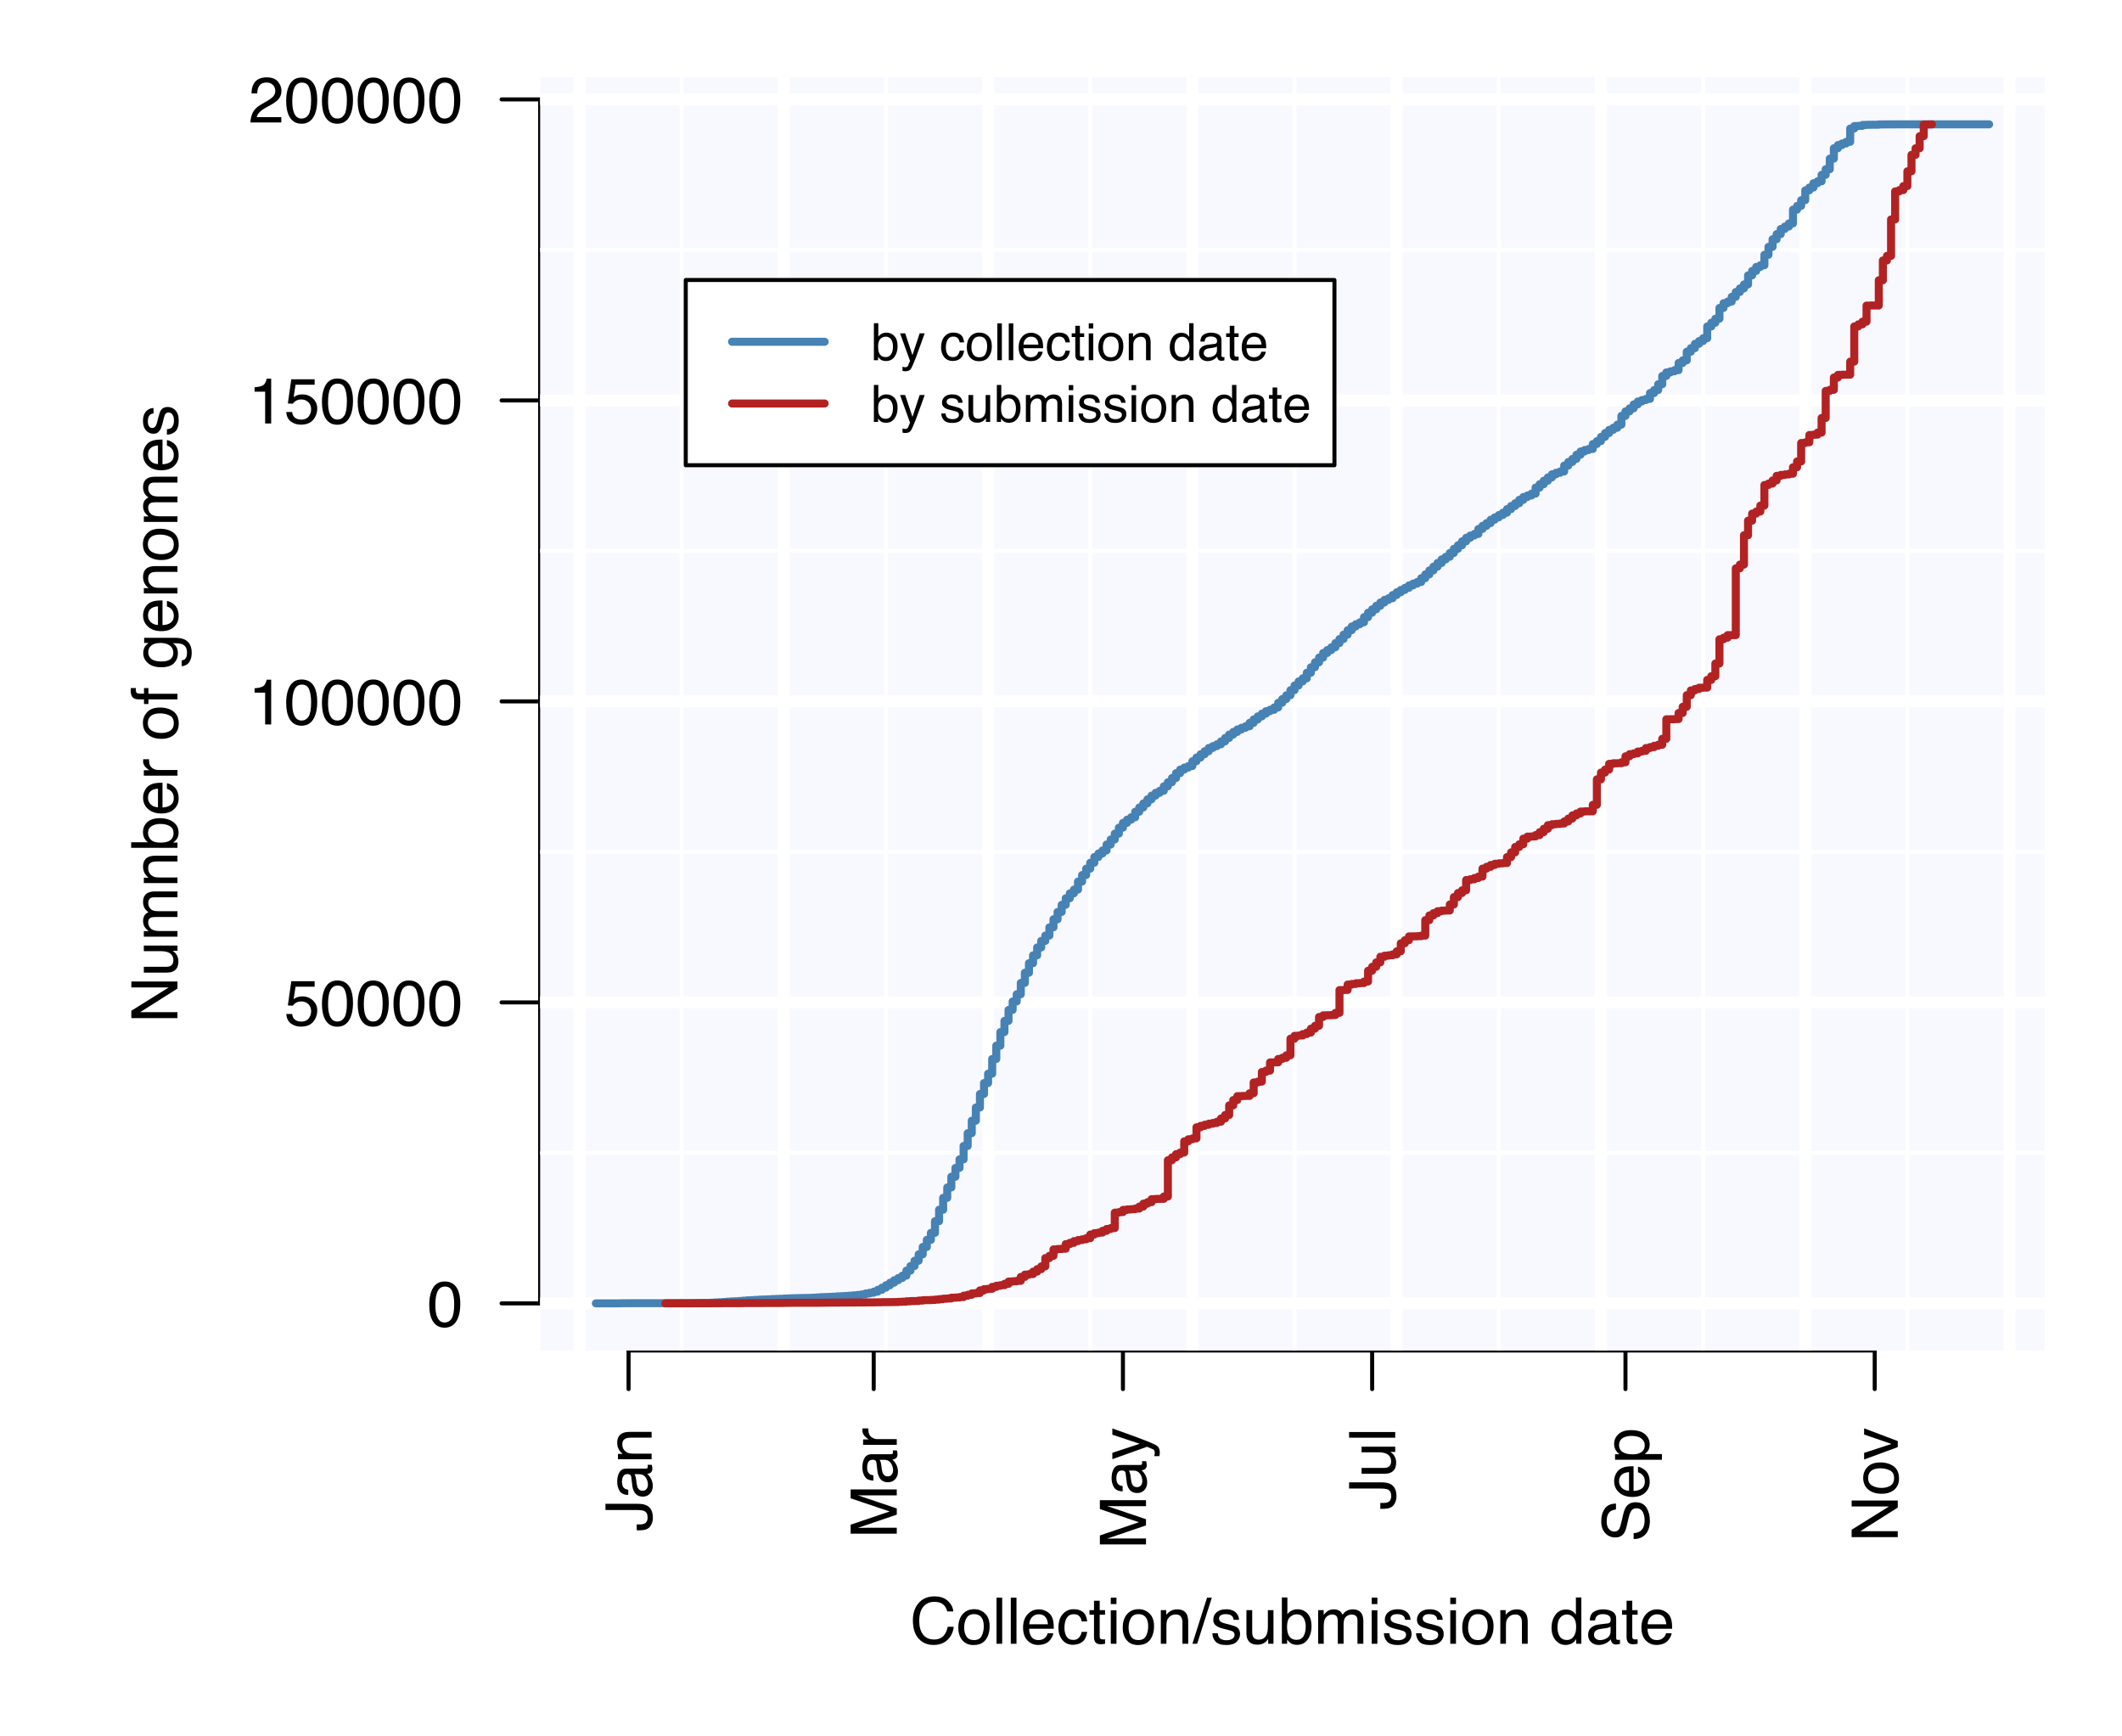 <?xml version="1.0" encoding="UTF-8"?>
<svg xmlns="http://www.w3.org/2000/svg" xmlns:xlink="http://www.w3.org/1999/xlink" width="396pt" height="324pt" viewBox="0 0 396 324" version="1.1">
<defs>
<g>
<symbol overflow="visible" id="glyph0-0">
<path style="stroke:none;" d="M 0 -0.391 L -8.609 -0.391 L -8.609 -7.219 L 0 -7.219 Z M -1.078 -6.141 L -7.531 -6.141 L -7.531 -1.469 L -1.078 -1.469 Z M -1.078 -6.141 "/>
</symbol>
<symbol overflow="visible" id="glyph0-1">
<path style="stroke:none;" d="M -2.562 -5.141 C -1.844 -5.141 -1.281 -5.031 -0.875 -4.812 C -0.133 -4.414 0.234 -3.66 0.234 -2.547 C 0.234 -1.898 0.055 -1.348 -0.297 -0.891 C -0.648 -0.43 -1.27 -0.203 -2.156 -0.203 L -2.781 -0.203 L -2.781 -1.297 L -2.156 -1.297 C -1.688 -1.297 -1.332 -1.398 -1.094 -1.609 C -0.863 -1.816 -0.75 -2.145 -0.75 -2.594 C -0.75 -3.207 -0.961 -3.613 -1.391 -3.812 C -1.648 -3.926 -2.145 -3.984 -2.875 -3.984 L -8.609 -3.984 L -8.609 -5.141 Z M -2.562 -5.141 "/>
</symbol>
<symbol overflow="visible" id="glyph0-2">
<path style="stroke:none;" d="M -1.672 -1.578 C -1.367 -1.578 -1.129 -1.688 -0.953 -1.906 C -0.773 -2.133 -0.688 -2.398 -0.688 -2.703 C -0.688 -3.078 -0.77 -3.438 -0.938 -3.781 C -1.227 -4.375 -1.695 -4.672 -2.344 -4.672 L -3.188 -4.672 C -3.113 -4.535 -3.047 -4.363 -2.984 -4.156 C -2.93 -3.957 -2.895 -3.758 -2.875 -3.562 L -2.797 -2.938 C -2.742 -2.551 -2.66 -2.258 -2.547 -2.062 C -2.367 -1.738 -2.078 -1.578 -1.672 -1.578 Z M -3.797 -4.141 C -3.828 -4.379 -3.93 -4.539 -4.109 -4.625 C -4.203 -4.664 -4.336 -4.688 -4.516 -4.688 C -4.867 -4.688 -5.125 -4.555 -5.281 -4.297 C -5.445 -4.047 -5.531 -3.688 -5.531 -3.219 C -5.531 -2.664 -5.383 -2.273 -5.094 -2.047 C -4.926 -1.91 -4.68 -1.82 -4.359 -1.781 L -4.359 -0.797 C -5.129 -0.816 -5.664 -1.066 -5.969 -1.547 C -6.27 -2.035 -6.422 -2.598 -6.422 -3.234 C -6.422 -3.973 -6.281 -4.57 -6 -5.031 C -5.719 -5.488 -5.281 -5.719 -4.688 -5.719 L -1.078 -5.719 C -0.973 -5.719 -0.883 -5.738 -0.812 -5.781 C -0.75 -5.832 -0.719 -5.93 -0.719 -6.078 C -0.719 -6.117 -0.719 -6.164 -0.719 -6.219 C -0.727 -6.281 -0.738 -6.348 -0.75 -6.422 L 0.031 -6.422 C 0.07 -6.254 0.098 -6.125 0.109 -6.031 C 0.129 -5.945 0.141 -5.832 0.141 -5.688 C 0.141 -5.32 0.008 -5.062 -0.25 -4.906 C -0.383 -4.812 -0.578 -4.75 -0.828 -4.719 C -0.547 -4.5 -0.301 -4.188 -0.094 -3.781 C 0.113 -3.383 0.219 -2.945 0.219 -2.469 C 0.219 -1.883 0.039 -1.406 -0.312 -1.031 C -0.664 -0.664 -1.109 -0.484 -1.641 -0.484 C -2.223 -0.484 -2.676 -0.664 -3 -1.031 C -3.32 -1.395 -3.52 -1.867 -3.594 -2.453 Z M -6.422 -3.266 Z M -6.422 -3.266 "/>
</symbol>
<symbol overflow="visible" id="glyph0-3">
<path style="stroke:none;" d="M -6.281 -0.781 L -6.281 -1.781 L -5.391 -1.781 C -5.754 -2.07 -6.016 -2.383 -6.172 -2.719 C -6.336 -3.051 -6.422 -3.422 -6.422 -3.828 C -6.422 -4.711 -6.109 -5.312 -5.484 -5.625 C -5.141 -5.801 -4.656 -5.891 -4.031 -5.891 L 0 -5.891 L 0 -4.812 L -3.953 -4.812 C -4.336 -4.812 -4.645 -4.754 -4.875 -4.641 C -5.27 -4.453 -5.469 -4.113 -5.469 -3.625 C -5.469 -3.375 -5.441 -3.172 -5.391 -3.016 C -5.305 -2.723 -5.133 -2.469 -4.875 -2.25 C -4.664 -2.07 -4.453 -1.957 -4.234 -1.906 C -4.016 -1.852 -3.695 -1.828 -3.281 -1.828 L 0 -1.828 L 0 -0.781 Z M -6.422 -3.25 Z M -6.422 -3.25 "/>
</symbol>
<symbol overflow="visible" id="glyph0-4">
<path style="stroke:none;" d="M -8.609 -0.891 L -8.609 -2.562 L -1.328 -5.031 L -8.609 -7.484 L -8.609 -9.141 L 0 -9.141 L 0 -8.031 L -5.078 -8.031 C -5.254 -8.031 -5.547 -8.031 -5.953 -8.031 C -6.359 -8.039 -6.797 -8.047 -7.266 -8.047 L 0 -5.594 L 0 -4.438 L -7.266 -1.969 L -7 -1.969 C -6.789 -1.969 -6.469 -1.973 -6.031 -1.984 C -5.602 -1.992 -5.285 -2 -5.078 -2 L 0 -2 L 0 -0.891 Z M -8.609 -0.891 "/>
</symbol>
<symbol overflow="visible" id="glyph0-5">
<path style="stroke:none;" d="M -6.281 -0.797 L -6.281 -1.812 L -5.188 -1.812 C -5.406 -1.883 -5.664 -2.082 -5.969 -2.406 C -6.27 -2.727 -6.422 -3.098 -6.422 -3.516 C -6.422 -3.535 -6.414 -3.566 -6.406 -3.609 C -6.406 -3.66 -6.398 -3.742 -6.391 -3.859 L -5.281 -3.859 C -5.289 -3.797 -5.297 -3.738 -5.297 -3.688 C -5.297 -3.633 -5.297 -3.578 -5.297 -3.516 C -5.297 -2.984 -5.125 -2.57 -4.781 -2.281 C -4.445 -2 -4.055 -1.859 -3.609 -1.859 L 0 -1.859 L 0 -0.797 Z M -6.281 -0.797 "/>
</symbol>
<symbol overflow="visible" id="glyph0-6">
<path style="stroke:none;" d="M -6.281 -4.688 L -6.281 -5.859 C -5.875 -5.711 -4.953 -5.383 -3.516 -4.875 C -2.441 -4.488 -1.566 -4.164 -0.891 -3.906 C 0.711 -3.301 1.691 -2.875 2.047 -2.625 C 2.398 -2.375 2.578 -1.941 2.578 -1.328 C 2.578 -1.18 2.566 -1.066 2.547 -0.984 C 2.535 -0.91 2.516 -0.812 2.484 -0.688 L 1.531 -0.688 C 1.582 -0.875 1.613 -1.008 1.625 -1.094 C 1.633 -1.176 1.641 -1.25 1.641 -1.312 C 1.641 -1.5 1.609 -1.641 1.547 -1.734 C 1.484 -1.828 1.406 -1.906 1.312 -1.969 C 1.281 -1.988 1.117 -2.055 0.828 -2.172 C 0.535 -2.297 0.32 -2.383 0.188 -2.438 L -6.281 -0.125 L -6.281 -1.312 L -1.172 -3 Z M -6.422 -3 Z M -6.422 -3 "/>
</symbol>
<symbol overflow="visible" id="glyph0-7">
<path style="stroke:none;" d="M -6.281 -1.828 L -2.109 -1.828 C -1.785 -1.828 -1.523 -1.879 -1.328 -1.984 C -0.953 -2.172 -0.766 -2.52 -0.766 -3.031 C -0.766 -3.758 -1.094 -4.258 -1.75 -4.531 C -2.102 -4.676 -2.582 -4.75 -3.188 -4.75 L -6.281 -4.75 L -6.281 -5.797 L 0 -5.797 L 0 -4.812 L -0.922 -4.812 C -0.68 -4.676 -0.484 -4.508 -0.328 -4.312 C 0.004 -3.906 0.172 -3.414 0.172 -2.844 C 0.172 -1.945 -0.129 -1.336 -0.734 -1.016 C -1.047 -0.836 -1.473 -0.75 -2.016 -0.75 L -6.281 -0.75 Z M -6.422 -3.281 Z M -6.422 -3.281 "/>
</symbol>
<symbol overflow="visible" id="glyph0-8">
<path style="stroke:none;" d="M -8.609 -0.797 L -8.609 -1.859 L 0 -1.859 L 0 -0.797 Z M -8.609 -0.797 "/>
</symbol>
<symbol overflow="visible" id="glyph0-9">
<path style="stroke:none;" d="M -2.781 -1.672 C -2.289 -1.703 -1.895 -1.816 -1.594 -2.016 C -1.02 -2.41 -0.734 -3.094 -0.734 -4.062 C -0.734 -4.5 -0.797 -4.898 -0.922 -5.266 C -1.16 -5.961 -1.594 -6.312 -2.219 -6.312 C -2.688 -6.312 -3.02 -6.16 -3.219 -5.859 C -3.414 -5.566 -3.586 -5.102 -3.734 -4.469 L -4 -3.312 C -4.164 -2.539 -4.352 -2 -4.562 -1.688 C -4.926 -1.145 -5.461 -0.875 -6.172 -0.875 C -6.953 -0.875 -7.586 -1.141 -8.078 -1.672 C -8.578 -2.203 -8.828 -2.957 -8.828 -3.938 C -8.828 -4.844 -8.609 -5.609 -8.172 -6.234 C -7.734 -6.867 -7.035 -7.188 -6.078 -7.188 L -6.078 -6.094 C -6.547 -6.031 -6.898 -5.906 -7.141 -5.719 C -7.586 -5.363 -7.812 -4.758 -7.812 -3.906 C -7.812 -3.219 -7.664 -2.723 -7.375 -2.422 C -7.094 -2.117 -6.758 -1.969 -6.375 -1.969 C -5.957 -1.969 -5.648 -2.145 -5.453 -2.5 C -5.328 -2.727 -5.172 -3.25 -4.984 -4.062 L -4.703 -5.281 C -4.566 -5.852 -4.383 -6.301 -4.156 -6.625 C -3.758 -7.164 -3.176 -7.438 -2.406 -7.438 C -1.457 -7.438 -0.773 -7.086 -0.359 -6.391 C 0.047 -5.703 0.25 -4.898 0.25 -3.984 C 0.25 -2.91 -0.02 -2.07 -0.562 -1.469 C -1.113 -0.863 -1.852 -0.566 -2.781 -0.578 Z M -8.844 -4.031 Z M -8.844 -4.031 "/>
</symbol>
<symbol overflow="visible" id="glyph0-10">
<path style="stroke:none;" d="M -6.422 -3.391 C -6.422 -3.836 -6.316 -4.27 -6.109 -4.688 C -5.898 -5.102 -5.629 -5.422 -5.297 -5.641 C -4.973 -5.848 -4.602 -5.988 -4.188 -6.062 C -3.895 -6.125 -3.43 -6.156 -2.797 -6.156 L -2.797 -1.547 C -2.16 -1.566 -1.648 -1.719 -1.266 -2 C -0.879 -2.281 -0.688 -2.719 -0.688 -3.312 C -0.688 -3.863 -0.867 -4.301 -1.234 -4.625 C -1.441 -4.812 -1.688 -4.945 -1.969 -5.031 L -1.969 -6.062 C -1.738 -6.039 -1.484 -5.953 -1.203 -5.797 C -0.922 -5.641 -0.688 -5.469 -0.5 -5.281 C -0.188 -4.957 0.02 -4.555 0.125 -4.078 C 0.188 -3.828 0.219 -3.539 0.219 -3.219 C 0.219 -2.438 -0.062 -1.773 -0.625 -1.234 C -1.195 -0.691 -1.992 -0.422 -3.016 -0.422 C -4.023 -0.422 -4.844 -0.691 -5.469 -1.234 C -6.102 -1.785 -6.422 -2.504 -6.422 -3.391 Z M -3.641 -5.062 C -4.098 -5.02 -4.461 -4.922 -4.734 -4.766 C -5.242 -4.484 -5.5 -4.004 -5.5 -3.328 C -5.5 -2.836 -5.32 -2.426 -4.969 -2.094 C -4.625 -1.77 -4.18 -1.598 -3.641 -1.578 Z M -6.422 -3.281 Z M -6.422 -3.281 "/>
</symbol>
<symbol overflow="visible" id="glyph0-11">
<path style="stroke:none;" d="M -0.703 -3.422 C -0.703 -3.91 -0.91 -4.316 -1.328 -4.641 C -1.742 -4.973 -2.359 -5.141 -3.172 -5.141 C -3.672 -5.141 -4.102 -5.066 -4.469 -4.922 C -5.156 -4.648 -5.5 -4.148 -5.5 -3.422 C -5.5 -2.691 -5.133 -2.191 -4.406 -1.922 C -4.02 -1.773 -3.523 -1.703 -2.922 -1.703 C -2.43 -1.703 -2.02 -1.773 -1.688 -1.922 C -1.031 -2.191 -0.703 -2.691 -0.703 -3.422 Z M -6.25 -0.688 L -6.25 -1.719 L -5.422 -1.719 C -5.703 -1.926 -5.922 -2.156 -6.078 -2.406 C -6.305 -2.758 -6.422 -3.176 -6.422 -3.656 C -6.422 -4.375 -6.148 -4.977 -5.609 -5.469 C -5.066 -5.969 -4.289 -6.219 -3.281 -6.219 C -1.906 -6.219 -0.926 -5.859 -0.344 -5.141 C 0.031 -4.691 0.219 -4.164 0.219 -3.562 C 0.219 -3.094 0.113 -2.695 -0.094 -2.375 C -0.219 -2.188 -0.422 -1.977 -0.703 -1.75 L 2.5 -1.75 L 2.5 -0.688 Z M -6.25 -0.688 "/>
</symbol>
<symbol overflow="visible" id="glyph0-12">
<path style="stroke:none;" d="M -8.609 -0.922 L -8.609 -2.297 L -1.641 -6.641 L -8.609 -6.641 L -8.609 -7.75 L 0 -7.75 L 0 -6.438 L -6.969 -2.031 L 0 -2.031 L 0 -0.922 Z M -8.609 -4.25 Z M -8.609 -4.25 "/>
</symbol>
<symbol overflow="visible" id="glyph0-13">
<path style="stroke:none;" d="M -0.688 -3.266 C -0.688 -3.961 -0.945 -4.441 -1.469 -4.703 C -2 -4.961 -2.586 -5.094 -3.234 -5.094 C -3.828 -5.094 -4.305 -5 -4.672 -4.812 C -5.242 -4.508 -5.531 -4 -5.531 -3.281 C -5.531 -2.633 -5.285 -2.164 -4.797 -1.875 C -4.305 -1.582 -3.711 -1.438 -3.016 -1.438 C -2.348 -1.438 -1.789 -1.582 -1.344 -1.875 C -0.906 -2.164 -0.688 -2.629 -0.688 -3.266 Z M -6.453 -3.312 C -6.453 -4.113 -6.18 -4.789 -5.641 -5.344 C -5.109 -5.906 -4.316 -6.188 -3.266 -6.188 C -2.254 -6.188 -1.414 -5.941 -0.75 -5.453 C -0.094 -4.961 0.234 -4.203 0.234 -3.172 C 0.234 -2.305 -0.055 -1.617 -0.641 -1.109 C -1.234 -0.598 -2.02 -0.344 -3 -0.344 C -4.051 -0.344 -4.891 -0.609 -5.516 -1.141 C -6.141 -1.68 -6.453 -2.406 -6.453 -3.312 Z M -6.422 -3.266 Z M -6.422 -3.266 "/>
</symbol>
<symbol overflow="visible" id="glyph0-14">
<path style="stroke:none;" d="M -6.281 -1.297 L -1.172 -2.969 L -6.281 -4.719 L -6.281 -5.875 L 0 -3.5 L 0 -2.375 L -6.281 -0.062 Z M -6.281 -1.297 "/>
</symbol>
<symbol overflow="visible" id="glyph0-15">
<path style="stroke:none;" d="M -6.281 -0.781 L -6.281 -1.812 L -5.391 -1.812 C -5.691 -2.062 -5.914 -2.289 -6.062 -2.5 C -6.301 -2.844 -6.422 -3.238 -6.422 -3.688 C -6.422 -4.188 -6.297 -4.586 -6.047 -4.891 C -5.91 -5.055 -5.703 -5.211 -5.422 -5.359 C -5.766 -5.586 -6.016 -5.859 -6.172 -6.172 C -6.336 -6.492 -6.422 -6.852 -6.422 -7.25 C -6.422 -8.094 -6.113 -8.664 -5.5 -8.969 C -5.176 -9.133 -4.734 -9.219 -4.172 -9.219 L 0 -9.219 L 0 -8.125 L -4.359 -8.125 C -4.773 -8.125 -5.062 -8.02 -5.219 -7.812 C -5.375 -7.602 -5.453 -7.348 -5.453 -7.047 C -5.453 -6.629 -5.312 -6.27 -5.031 -5.969 C -4.758 -5.676 -4.301 -5.531 -3.656 -5.531 L 0 -5.531 L 0 -4.453 L -4.094 -4.453 C -4.52 -4.453 -4.832 -4.398 -5.031 -4.297 C -5.32 -4.141 -5.469 -3.844 -5.469 -3.406 C -5.469 -3.008 -5.312 -2.645 -5 -2.312 C -4.695 -1.988 -4.141 -1.828 -3.328 -1.828 L 0 -1.828 L 0 -0.781 Z M -6.281 -0.781 "/>
</symbol>
<symbol overflow="visible" id="glyph0-16">
<path style="stroke:none;" d="M -8.641 -0.688 L -8.641 -1.719 L -5.516 -1.719 C -5.816 -1.945 -6.047 -2.223 -6.203 -2.547 C -6.359 -2.867 -6.438 -3.219 -6.438 -3.594 C -6.438 -4.375 -6.164 -5.004 -5.625 -5.484 C -5.094 -5.973 -4.305 -6.219 -3.266 -6.219 C -2.266 -6.219 -1.438 -5.977 -0.781 -5.5 C -0.125 -5.02 0.203 -4.352 0.203 -3.5 C 0.203 -3.02 0.086 -2.617 -0.141 -2.297 C -0.285 -2.098 -0.504 -1.891 -0.797 -1.672 L 0 -1.672 L 0 -0.688 Z M -0.734 -3.438 C -0.734 -4.008 -0.957 -4.438 -1.406 -4.719 C -1.863 -5 -2.461 -5.141 -3.203 -5.141 C -3.867 -5.141 -4.414 -5 -4.844 -4.719 C -5.281 -4.438 -5.5 -4.02 -5.5 -3.469 C -5.5 -2.988 -5.32 -2.566 -4.969 -2.203 C -4.613 -1.836 -4.023 -1.656 -3.203 -1.656 C -2.617 -1.656 -2.141 -1.727 -1.766 -1.875 C -1.078 -2.156 -0.734 -2.676 -0.734 -3.438 Z M -0.734 -3.438 "/>
</symbol>
<symbol overflow="visible" id="glyph0-17">
<path style="stroke:none;" d=""/>
</symbol>
<symbol overflow="visible" id="glyph0-18">
<path style="stroke:none;" d="M -7.234 -1.031 C -7.672 -1.051 -7.988 -1.129 -8.188 -1.266 C -8.551 -1.516 -8.734 -1.988 -8.734 -2.688 C -8.734 -2.758 -8.727 -2.828 -8.719 -2.891 C -8.719 -2.961 -8.711 -3.047 -8.703 -3.141 L -7.75 -3.141 C -7.758 -3.023 -7.766 -2.941 -7.766 -2.891 C -7.766 -2.848 -7.766 -2.805 -7.766 -2.766 C -7.766 -2.441 -7.68 -2.25 -7.516 -2.188 C -7.348 -2.125 -6.926 -2.094 -6.25 -2.094 L -6.25 -3.141 L -5.422 -3.141 L -5.422 -2.078 L 0 -2.078 L 0 -1.031 L -5.422 -1.031 L -5.422 -0.172 L -6.25 -0.172 L -6.25 -1.031 Z M -7.234 -1.031 "/>
</symbol>
<symbol overflow="visible" id="glyph0-19">
<path style="stroke:none;" d="M -6.391 -2.984 C -6.391 -3.484 -6.27 -3.914 -6.031 -4.281 C -5.883 -4.477 -5.68 -4.68 -5.422 -4.891 L -6.219 -4.891 L -6.219 -5.859 L -0.516 -5.859 C 0.285 -5.859 0.914 -5.742 1.375 -5.516 C 2.227 -5.078 2.656 -4.25 2.656 -3.031 C 2.656 -2.352 2.504 -1.785 2.203 -1.328 C 1.898 -0.867 1.426 -0.609 0.781 -0.547 L 0.781 -1.625 C 1.062 -1.676 1.281 -1.773 1.438 -1.922 C 1.664 -2.16 1.781 -2.535 1.781 -3.047 C 1.781 -3.859 1.492 -4.391 0.922 -4.641 C 0.586 -4.785 -0.008 -4.852 -0.875 -4.844 C -0.551 -4.633 -0.312 -4.379 -0.156 -4.078 C 0 -3.785 0.078 -3.395 0.078 -2.906 C 0.078 -2.227 -0.16 -1.633 -0.641 -1.125 C -1.129 -0.613 -1.93 -0.359 -3.047 -0.359 C -4.098 -0.359 -4.914 -0.613 -5.5 -1.125 C -6.094 -1.645 -6.391 -2.266 -6.391 -2.984 Z M -3.172 -4.891 C -3.941 -4.891 -4.516 -4.727 -4.891 -4.406 C -5.266 -4.082 -5.453 -3.676 -5.453 -3.188 C -5.453 -2.438 -5.102 -1.926 -4.406 -1.656 C -4.039 -1.508 -3.555 -1.438 -2.953 -1.438 C -2.242 -1.438 -1.703 -1.578 -1.328 -1.859 C -0.961 -2.148 -0.781 -2.539 -0.781 -3.031 C -0.781 -3.789 -1.125 -4.32 -1.812 -4.625 C -2.195 -4.801 -2.648 -4.891 -3.172 -4.891 Z M -6.422 -3.109 Z M -6.422 -3.109 "/>
</symbol>
<symbol overflow="visible" id="glyph0-20">
<path style="stroke:none;" d="M -1.969 -1.406 C -1.613 -1.438 -1.344 -1.523 -1.156 -1.672 C -0.82 -1.93 -0.656 -2.391 -0.656 -3.047 C -0.656 -3.441 -0.738 -3.785 -0.906 -4.078 C -1.07 -4.379 -1.332 -4.531 -1.688 -4.531 C -1.957 -4.531 -2.164 -4.41 -2.312 -4.172 C -2.395 -4.016 -2.492 -3.711 -2.609 -3.266 L -2.812 -2.422 C -2.945 -1.891 -3.098 -1.5 -3.266 -1.25 C -3.547 -0.789 -3.941 -0.562 -4.453 -0.562 C -5.047 -0.562 -5.523 -0.773 -5.891 -1.203 C -6.254 -1.629 -6.438 -2.207 -6.438 -2.938 C -6.438 -3.875 -6.16 -4.551 -5.609 -4.969 C -5.254 -5.238 -4.875 -5.367 -4.469 -5.359 L -4.469 -4.359 C -4.707 -4.336 -4.926 -4.254 -5.125 -4.109 C -5.395 -3.867 -5.531 -3.445 -5.531 -2.844 C -5.531 -2.445 -5.453 -2.145 -5.297 -1.938 C -5.148 -1.738 -4.953 -1.641 -4.703 -1.641 C -4.43 -1.641 -4.211 -1.773 -4.047 -2.047 C -3.953 -2.203 -3.867 -2.43 -3.797 -2.734 L -3.625 -3.422 C -3.438 -4.18 -3.258 -4.691 -3.094 -4.953 C -2.82 -5.359 -2.395 -5.562 -1.812 -5.562 C -1.258 -5.562 -0.781 -5.348 -0.375 -4.922 C 0.031 -4.504 0.234 -3.863 0.234 -3 C 0.234 -2.062 0.023 -1.395 -0.391 -1 C -0.816 -0.613 -1.344 -0.41 -1.969 -0.391 Z M -6.422 -2.953 Z M -6.422 -2.953 "/>
</symbol>
<symbol overflow="visible" id="glyph1-0">
<path style="stroke:none;" d="M 0.391 0 L 0.391 -8.609 L 7.219 -8.609 L 7.219 0 Z M 6.141 -1.078 L 6.141 -7.531 L 1.469 -7.531 L 1.469 -1.078 Z M 6.141 -1.078 "/>
</symbol>
<symbol overflow="visible" id="glyph1-1">
<path style="stroke:none;" d="M 3.25 -8.391 C 4.332 -8.391 5.117 -7.941 5.609 -7.047 C 5.984 -6.359 6.172 -5.41 6.172 -4.203 C 6.172 -3.066 6 -2.125 5.656 -1.375 C 5.164 -0.301 4.359 0.234 3.234 0.234 C 2.234 0.234 1.484 -0.203 0.984 -1.078 C 0.578 -1.816 0.375 -2.801 0.375 -4.031 C 0.375 -4.977 0.5 -5.797 0.75 -6.484 C 1.207 -7.754 2.039 -8.391 3.25 -8.391 Z M 3.234 -0.734 C 3.785 -0.734 4.223 -0.973 4.547 -1.453 C 4.867 -1.941 5.031 -2.848 5.031 -4.172 C 5.031 -5.117 4.91 -5.898 4.672 -6.516 C 4.441 -7.129 3.988 -7.438 3.312 -7.438 C 2.688 -7.438 2.227 -7.145 1.938 -6.562 C 1.656 -5.977 1.516 -5.117 1.516 -3.984 C 1.516 -3.129 1.609 -2.441 1.797 -1.922 C 2.078 -1.129 2.555 -0.734 3.234 -0.734 Z M 3.234 -0.734 "/>
</symbol>
<symbol overflow="visible" id="glyph1-2">
<path style="stroke:none;" d="M 1.484 -2.141 C 1.555 -1.535 1.836 -1.117 2.328 -0.891 C 2.578 -0.773 2.863 -0.719 3.188 -0.719 C 3.812 -0.719 4.273 -0.914 4.578 -1.312 C 4.879 -1.707 5.031 -2.148 5.031 -2.641 C 5.031 -3.223 4.848 -3.676 4.484 -4 C 4.129 -4.32 3.703 -4.484 3.203 -4.484 C 2.836 -4.484 2.523 -4.41 2.266 -4.266 C 2.004 -4.129 1.785 -3.938 1.609 -3.688 L 0.688 -3.734 L 1.328 -8.25 L 5.688 -8.25 L 5.688 -7.234 L 2.125 -7.234 L 1.766 -4.906 C 1.961 -5.051 2.148 -5.16 2.328 -5.234 C 2.641 -5.359 3 -5.422 3.406 -5.422 C 4.176 -5.422 4.828 -5.172 5.359 -4.672 C 5.898 -4.18 6.172 -3.555 6.172 -2.797 C 6.172 -2.004 5.922 -1.301 5.422 -0.688 C 4.93 -0.082 4.148 0.219 3.078 0.219 C 2.398 0.219 1.797 0.023 1.266 -0.359 C 0.742 -0.742 0.453 -1.336 0.391 -2.141 Z M 1.484 -2.141 "/>
</symbol>
<symbol overflow="visible" id="glyph1-3">
<path style="stroke:none;" d="M 1.156 -5.938 L 1.156 -6.75 C 1.914 -6.82 2.441 -6.945 2.734 -7.125 C 3.035 -7.301 3.266 -7.711 3.422 -8.359 L 4.25 -8.359 L 4.25 0 L 3.125 0 L 3.125 -5.938 Z M 1.156 -5.938 "/>
</symbol>
<symbol overflow="visible" id="glyph1-4">
<path style="stroke:none;" d="M 0.375 0 C 0.414 -0.719 0.566 -1.344 0.828 -1.875 C 1.086 -2.414 1.594 -2.906 2.344 -3.344 L 3.469 -4 C 3.969 -4.289 4.32 -4.539 4.531 -4.75 C 4.852 -5.07 5.016 -5.441 5.016 -5.859 C 5.016 -6.348 4.863 -6.734 4.562 -7.016 C 4.27 -7.305 3.883 -7.453 3.406 -7.453 C 2.676 -7.453 2.176 -7.18 1.906 -6.641 C 1.75 -6.336 1.664 -5.93 1.656 -5.422 L 0.578 -5.422 C 0.586 -6.148 0.723 -6.742 0.984 -7.203 C 1.441 -8.016 2.25 -8.422 3.406 -8.422 C 4.363 -8.422 5.062 -8.16 5.5 -7.641 C 5.945 -7.117 6.172 -6.539 6.172 -5.906 C 6.172 -5.238 5.938 -4.664 5.469 -4.188 C 5.195 -3.906 4.707 -3.566 4 -3.172 L 3.188 -2.734 C 2.812 -2.523 2.516 -2.32 2.297 -2.125 C 1.898 -1.789 1.648 -1.414 1.547 -1 L 6.141 -1 L 6.141 0 Z M 0.375 0 "/>
</symbol>
<symbol overflow="visible" id="glyph1-5">
<path style="stroke:none;" d="M 4.547 -8.844 C 5.629 -8.844 6.473 -8.555 7.078 -7.984 C 7.68 -7.41 8.016 -6.758 8.078 -6.031 L 6.938 -6.031 C 6.812 -6.582 6.555 -7.02 6.172 -7.344 C 5.785 -7.664 5.242 -7.828 4.547 -7.828 C 3.703 -7.828 3.02 -7.531 2.5 -6.938 C 1.977 -6.344 1.719 -5.43 1.719 -4.203 C 1.719 -3.191 1.953 -2.367 2.422 -1.734 C 2.891 -1.109 3.594 -0.797 4.531 -0.797 C 5.383 -0.797 6.039 -1.129 6.5 -1.797 C 6.727 -2.141 6.906 -2.598 7.031 -3.172 L 8.156 -3.172 C 8.062 -2.266 7.727 -1.504 7.156 -0.891 C 6.469 -0.148 5.547 0.219 4.391 0.219 C 3.391 0.219 2.551 -0.082 1.875 -0.688 C 0.977 -1.488 0.531 -2.723 0.531 -4.391 C 0.531 -5.66 0.863 -6.703 1.531 -7.516 C 2.258 -8.398 3.266 -8.844 4.547 -8.844 Z M 4.312 -8.844 Z M 4.312 -8.844 "/>
</symbol>
<symbol overflow="visible" id="glyph1-6">
<path style="stroke:none;" d="M 3.266 -0.688 C 3.961 -0.688 4.441 -0.945 4.703 -1.469 C 4.961 -2 5.094 -2.586 5.094 -3.234 C 5.094 -3.828 5 -4.305 4.812 -4.672 C 4.508 -5.242 4 -5.531 3.281 -5.531 C 2.633 -5.531 2.164 -5.285 1.875 -4.797 C 1.582 -4.305 1.438 -3.711 1.438 -3.016 C 1.438 -2.348 1.582 -1.789 1.875 -1.344 C 2.164 -0.906 2.629 -0.688 3.266 -0.688 Z M 3.312 -6.453 C 4.113 -6.453 4.789 -6.18 5.344 -5.641 C 5.906 -5.109 6.188 -4.316 6.188 -3.266 C 6.188 -2.254 5.941 -1.414 5.453 -0.75 C 4.961 -0.094 4.203 0.234 3.172 0.234 C 2.305 0.234 1.617 -0.055 1.109 -0.641 C 0.598 -1.234 0.344 -2.02 0.344 -3 C 0.344 -4.051 0.609 -4.891 1.141 -5.516 C 1.68 -6.141 2.406 -6.453 3.312 -6.453 Z M 3.266 -6.422 Z M 3.266 -6.422 "/>
</symbol>
<symbol overflow="visible" id="glyph1-7">
<path style="stroke:none;" d="M 0.797 -8.609 L 1.859 -8.609 L 1.859 0 L 0.797 0 Z M 0.797 -8.609 "/>
</symbol>
<symbol overflow="visible" id="glyph1-8">
<path style="stroke:none;" d="M 3.391 -6.422 C 3.836 -6.422 4.27 -6.316 4.688 -6.109 C 5.102 -5.898 5.422 -5.629 5.641 -5.297 C 5.848 -4.973 5.988 -4.602 6.062 -4.188 C 6.125 -3.895 6.156 -3.43 6.156 -2.797 L 1.547 -2.797 C 1.566 -2.16 1.719 -1.648 2 -1.266 C 2.281 -0.879 2.719 -0.688 3.312 -0.688 C 3.863 -0.688 4.301 -0.867 4.625 -1.234 C 4.812 -1.441 4.945 -1.688 5.031 -1.969 L 6.062 -1.969 C 6.039 -1.738 5.953 -1.484 5.797 -1.203 C 5.641 -0.922 5.469 -0.688 5.281 -0.5 C 4.957 -0.188 4.555 0.02 4.078 0.125 C 3.828 0.188 3.539 0.219 3.219 0.219 C 2.438 0.219 1.773 -0.062 1.234 -0.625 C 0.691 -1.195 0.422 -1.992 0.422 -3.016 C 0.422 -4.023 0.691 -4.844 1.234 -5.469 C 1.785 -6.102 2.504 -6.422 3.391 -6.422 Z M 5.062 -3.641 C 5.02 -4.098 4.922 -4.461 4.766 -4.734 C 4.484 -5.242 4.004 -5.5 3.328 -5.5 C 2.836 -5.5 2.426 -5.32 2.094 -4.969 C 1.77 -4.625 1.598 -4.18 1.578 -3.641 Z M 3.281 -6.422 Z M 3.281 -6.422 "/>
</symbol>
<symbol overflow="visible" id="glyph1-9">
<path style="stroke:none;" d="M 3.188 -6.453 C 3.895 -6.453 4.469 -6.281 4.906 -5.938 C 5.352 -5.594 5.625 -5.004 5.719 -4.172 L 4.688 -4.172 C 4.625 -4.555 4.484 -4.875 4.266 -5.125 C 4.047 -5.383 3.688 -5.516 3.188 -5.516 C 2.52 -5.516 2.039 -5.188 1.75 -4.531 C 1.562 -4.102 1.469 -3.578 1.469 -2.953 C 1.469 -2.328 1.598 -1.797 1.859 -1.359 C 2.129 -0.93 2.551 -0.719 3.125 -0.719 C 3.562 -0.719 3.906 -0.852 4.156 -1.125 C 4.414 -1.395 4.594 -1.758 4.688 -2.219 L 5.719 -2.219 C 5.602 -1.383 5.312 -0.773 4.844 -0.391 C 4.375 -0.004 3.773 0.188 3.047 0.188 C 2.223 0.188 1.566 -0.113 1.078 -0.719 C 0.586 -1.32 0.344 -2.07 0.344 -2.969 C 0.344 -4.07 0.609 -4.926 1.141 -5.531 C 1.68 -6.145 2.363 -6.453 3.188 -6.453 Z M 3.031 -6.422 Z M 3.031 -6.422 "/>
</symbol>
<symbol overflow="visible" id="glyph1-10">
<path style="stroke:none;" d="M 0.984 -8.031 L 2.047 -8.031 L 2.047 -6.281 L 3.047 -6.281 L 3.047 -5.422 L 2.047 -5.422 L 2.047 -1.312 C 2.047 -1.094 2.125 -0.945 2.281 -0.875 C 2.352 -0.832 2.488 -0.812 2.688 -0.812 C 2.738 -0.812 2.789 -0.812 2.844 -0.812 C 2.906 -0.82 2.973 -0.828 3.047 -0.828 L 3.047 0 C 2.93 0.031 2.805 0.051 2.672 0.062 C 2.547 0.082 2.406 0.094 2.25 0.094 C 1.758 0.094 1.426 -0.031 1.25 -0.281 C 1.07 -0.531 0.984 -0.859 0.984 -1.266 L 0.984 -5.422 L 0.141 -5.422 L 0.141 -6.281 L 0.984 -6.281 Z M 0.984 -8.031 "/>
</symbol>
<symbol overflow="visible" id="glyph1-11">
<path style="stroke:none;" d="M 0.781 -6.25 L 1.844 -6.25 L 1.844 0 L 0.781 0 Z M 0.781 -8.609 L 1.844 -8.609 L 1.844 -7.406 L 0.781 -7.406 Z M 0.781 -8.609 "/>
</symbol>
<symbol overflow="visible" id="glyph1-12">
<path style="stroke:none;" d="M 0.781 -6.281 L 1.781 -6.281 L 1.781 -5.391 C 2.07 -5.754 2.383 -6.016 2.719 -6.172 C 3.051 -6.336 3.422 -6.422 3.828 -6.422 C 4.711 -6.422 5.312 -6.109 5.625 -5.484 C 5.801 -5.141 5.891 -4.656 5.891 -4.031 L 5.891 0 L 4.812 0 L 4.812 -3.953 C 4.812 -4.336 4.754 -4.645 4.641 -4.875 C 4.453 -5.27 4.113 -5.469 3.625 -5.469 C 3.375 -5.469 3.172 -5.441 3.016 -5.391 C 2.723 -5.305 2.469 -5.133 2.25 -4.875 C 2.07 -4.664 1.957 -4.453 1.906 -4.234 C 1.852 -4.016 1.828 -3.695 1.828 -3.281 L 1.828 0 L 0.781 0 Z M 3.25 -6.422 Z M 3.25 -6.422 "/>
</symbol>
<symbol overflow="visible" id="glyph1-13">
<path style="stroke:none;" d="M 2.734 -8.609 L 3.625 -8.609 L 0.891 0 L 0 0 Z M 2.734 -8.609 "/>
</symbol>
<symbol overflow="visible" id="glyph1-14">
<path style="stroke:none;" d="M 1.406 -1.969 C 1.438 -1.613 1.523 -1.344 1.672 -1.156 C 1.93 -0.82 2.391 -0.656 3.047 -0.656 C 3.441 -0.656 3.785 -0.738 4.078 -0.906 C 4.379 -1.07 4.531 -1.332 4.531 -1.688 C 4.531 -1.957 4.41 -2.164 4.172 -2.312 C 4.016 -2.395 3.711 -2.492 3.266 -2.609 L 2.422 -2.812 C 1.891 -2.945 1.5 -3.098 1.25 -3.266 C 0.789 -3.547 0.562 -3.941 0.562 -4.453 C 0.562 -5.047 0.773 -5.523 1.203 -5.891 C 1.629 -6.254 2.207 -6.438 2.938 -6.438 C 3.875 -6.438 4.551 -6.16 4.969 -5.609 C 5.238 -5.254 5.367 -4.875 5.359 -4.469 L 4.359 -4.469 C 4.336 -4.707 4.254 -4.926 4.109 -5.125 C 3.867 -5.395 3.445 -5.531 2.844 -5.531 C 2.445 -5.531 2.145 -5.453 1.938 -5.297 C 1.738 -5.148 1.641 -4.953 1.641 -4.703 C 1.641 -4.43 1.773 -4.211 2.047 -4.047 C 2.203 -3.953 2.43 -3.867 2.734 -3.797 L 3.422 -3.625 C 4.18 -3.438 4.691 -3.258 4.953 -3.094 C 5.359 -2.82 5.562 -2.395 5.562 -1.812 C 5.562 -1.258 5.348 -0.781 4.922 -0.375 C 4.504 0.031 3.863 0.234 3 0.234 C 2.062 0.234 1.395 0.023 1 -0.391 C 0.613 -0.816 0.41 -1.344 0.391 -1.969 Z M 2.953 -6.422 Z M 2.953 -6.422 "/>
</symbol>
<symbol overflow="visible" id="glyph1-15">
<path style="stroke:none;" d="M 1.828 -6.281 L 1.828 -2.109 C 1.828 -1.785 1.879 -1.523 1.984 -1.328 C 2.172 -0.953 2.52 -0.766 3.031 -0.766 C 3.758 -0.766 4.258 -1.094 4.531 -1.75 C 4.676 -2.102 4.75 -2.582 4.75 -3.188 L 4.75 -6.281 L 5.797 -6.281 L 5.797 0 L 4.812 0 L 4.812 -0.922 C 4.676 -0.68 4.508 -0.484 4.312 -0.328 C 3.906 0.004 3.414 0.172 2.844 0.172 C 1.945 0.172 1.336 -0.129 1.016 -0.734 C 0.836 -1.047 0.75 -1.473 0.75 -2.016 L 0.75 -6.281 Z M 3.281 -6.422 Z M 3.281 -6.422 "/>
</symbol>
<symbol overflow="visible" id="glyph1-16">
<path style="stroke:none;" d="M 0.688 -8.641 L 1.719 -8.641 L 1.719 -5.516 C 1.945 -5.816 2.223 -6.047 2.547 -6.203 C 2.867 -6.359 3.219 -6.438 3.594 -6.438 C 4.375 -6.438 5.004 -6.164 5.484 -5.625 C 5.973 -5.094 6.219 -4.305 6.219 -3.266 C 6.219 -2.266 5.977 -1.438 5.5 -0.781 C 5.02 -0.125 4.352 0.203 3.5 0.203 C 3.02 0.203 2.617 0.086 2.297 -0.141 C 2.098 -0.285 1.891 -0.504 1.672 -0.797 L 1.672 0 L 0.688 0 Z M 3.438 -0.734 C 4.008 -0.734 4.438 -0.957 4.719 -1.406 C 5 -1.863 5.141 -2.461 5.141 -3.203 C 5.141 -3.867 5 -4.414 4.719 -4.844 C 4.438 -5.281 4.02 -5.5 3.469 -5.5 C 2.988 -5.5 2.566 -5.32 2.203 -4.969 C 1.836 -4.613 1.656 -4.023 1.656 -3.203 C 1.656 -2.617 1.727 -2.141 1.875 -1.766 C 2.156 -1.078 2.676 -0.734 3.438 -0.734 Z M 3.438 -0.734 "/>
</symbol>
<symbol overflow="visible" id="glyph1-17">
<path style="stroke:none;" d="M 0.781 -6.281 L 1.812 -6.281 L 1.812 -5.391 C 2.062 -5.691 2.289 -5.914 2.5 -6.062 C 2.844 -6.301 3.238 -6.422 3.688 -6.422 C 4.188 -6.422 4.586 -6.297 4.891 -6.047 C 5.055 -5.91 5.211 -5.703 5.359 -5.422 C 5.586 -5.766 5.859 -6.016 6.172 -6.172 C 6.492 -6.336 6.852 -6.422 7.25 -6.422 C 8.094 -6.422 8.664 -6.113 8.969 -5.5 C 9.133 -5.176 9.219 -4.734 9.219 -4.172 L 9.219 0 L 8.125 0 L 8.125 -4.359 C 8.125 -4.773 8.02 -5.062 7.812 -5.219 C 7.602 -5.375 7.348 -5.453 7.047 -5.453 C 6.629 -5.453 6.27 -5.312 5.969 -5.031 C 5.676 -4.758 5.531 -4.301 5.531 -3.656 L 5.531 0 L 4.453 0 L 4.453 -4.094 C 4.453 -4.52 4.398 -4.832 4.297 -5.031 C 4.141 -5.32 3.844 -5.469 3.406 -5.469 C 3.008 -5.469 2.645 -5.312 2.312 -5 C 1.988 -4.695 1.828 -4.141 1.828 -3.328 L 1.828 0 L 0.781 0 Z M 0.781 -6.281 "/>
</symbol>
<symbol overflow="visible" id="glyph1-18">
<path style="stroke:none;" d=""/>
</symbol>
<symbol overflow="visible" id="glyph1-19">
<path style="stroke:none;" d="M 1.438 -3.062 C 1.438 -2.395 1.578 -1.832 1.859 -1.375 C 2.148 -0.926 2.609 -0.703 3.234 -0.703 C 3.723 -0.703 4.125 -0.91 4.438 -1.328 C 4.758 -1.742 4.922 -2.348 4.922 -3.141 C 4.922 -3.93 4.754 -4.516 4.422 -4.891 C 4.098 -5.273 3.703 -5.469 3.234 -5.469 C 2.703 -5.469 2.27 -5.266 1.938 -4.859 C 1.602 -4.453 1.438 -3.852 1.438 -3.062 Z M 3.031 -6.391 C 3.508 -6.391 3.91 -6.285 4.234 -6.078 C 4.422 -5.961 4.633 -5.758 4.875 -5.469 L 4.875 -8.641 L 5.891 -8.641 L 5.891 0 L 4.938 0 L 4.938 -0.875 C 4.695 -0.488 4.406 -0.207 4.062 -0.031 C 3.727 0.133 3.344 0.219 2.906 0.219 C 2.207 0.219 1.602 -0.07 1.094 -0.656 C 0.582 -1.25 0.328 -2.031 0.328 -3 C 0.328 -3.914 0.562 -4.707 1.031 -5.375 C 1.5 -6.051 2.164 -6.391 3.031 -6.391 Z M 3.031 -6.391 "/>
</symbol>
<symbol overflow="visible" id="glyph1-20">
<path style="stroke:none;" d="M 1.578 -1.672 C 1.578 -1.367 1.688 -1.129 1.906 -0.953 C 2.133 -0.773 2.398 -0.688 2.703 -0.688 C 3.078 -0.688 3.438 -0.77 3.781 -0.938 C 4.375 -1.227 4.672 -1.695 4.672 -2.344 L 4.672 -3.188 C 4.535 -3.113 4.363 -3.047 4.156 -2.984 C 3.957 -2.93 3.758 -2.895 3.562 -2.875 L 2.938 -2.797 C 2.551 -2.742 2.258 -2.66 2.062 -2.547 C 1.738 -2.367 1.578 -2.078 1.578 -1.672 Z M 4.141 -3.797 C 4.379 -3.828 4.539 -3.93 4.625 -4.109 C 4.664 -4.203 4.688 -4.336 4.688 -4.516 C 4.688 -4.867 4.555 -5.125 4.297 -5.281 C 4.047 -5.445 3.688 -5.531 3.219 -5.531 C 2.664 -5.531 2.273 -5.383 2.047 -5.094 C 1.91 -4.926 1.82 -4.68 1.781 -4.359 L 0.797 -4.359 C 0.816 -5.129 1.066 -5.664 1.547 -5.969 C 2.035 -6.27 2.598 -6.422 3.234 -6.422 C 3.973 -6.422 4.57 -6.281 5.031 -6 C 5.488 -5.719 5.719 -5.281 5.719 -4.688 L 5.719 -1.078 C 5.719 -0.973 5.738 -0.883 5.781 -0.812 C 5.832 -0.75 5.93 -0.719 6.078 -0.719 C 6.117 -0.719 6.164 -0.719 6.219 -0.719 C 6.281 -0.727 6.348 -0.738 6.422 -0.75 L 6.422 0.031 C 6.254 0.07 6.125 0.098 6.031 0.109 C 5.945 0.129 5.832 0.141 5.688 0.141 C 5.32 0.141 5.062 0.008 4.906 -0.25 C 4.812 -0.383 4.75 -0.578 4.719 -0.828 C 4.5 -0.547 4.188 -0.301 3.781 -0.094 C 3.383 0.113 2.945 0.219 2.469 0.219 C 1.883 0.219 1.406 0.039 1.031 -0.312 C 0.664 -0.664 0.484 -1.109 0.484 -1.641 C 0.484 -2.223 0.664 -2.676 1.031 -3 C 1.395 -3.32 1.867 -3.52 2.453 -3.594 Z M 3.266 -6.422 Z M 3.266 -6.422 "/>
</symbol>
<symbol overflow="visible" id="glyph2-0">
<path style="stroke:none;" d="M 0.312 0 L 0.312 -6.875 L 5.766 -6.875 L 5.766 0 Z M 4.906 -0.859 L 4.906 -6.016 L 1.172 -6.016 L 1.172 -0.859 Z M 4.906 -0.859 "/>
</symbol>
<symbol overflow="visible" id="glyph2-1">
<path style="stroke:none;" d="M 0.547 -6.906 L 1.375 -6.906 L 1.375 -4.406 C 1.562 -4.645 1.781 -4.828 2.031 -4.953 C 2.289 -5.078 2.566 -5.141 2.859 -5.141 C 3.484 -5.141 3.988 -4.926 4.375 -4.5 C 4.77 -4.07 4.969 -3.441 4.969 -2.609 C 4.969 -1.816 4.773 -1.156 4.391 -0.625 C 4.004 -0.102 3.473 0.156 2.797 0.156 C 2.41 0.156 2.086 0.066 1.828 -0.109 C 1.672 -0.223 1.504 -0.398 1.328 -0.641 L 1.328 0 L 0.547 0 Z M 2.75 -0.578 C 3.195 -0.578 3.535 -0.758 3.766 -1.125 C 3.992 -1.488 4.109 -1.969 4.109 -2.562 C 4.109 -3.094 3.992 -3.531 3.766 -3.875 C 3.535 -4.219 3.203 -4.391 2.766 -4.391 C 2.379 -4.391 2.039 -4.25 1.75 -3.969 C 1.469 -3.688 1.328 -3.219 1.328 -2.562 C 1.328 -2.094 1.383 -1.711 1.5 -1.422 C 1.727 -0.859 2.145 -0.578 2.75 -0.578 Z M 2.75 -0.578 "/>
</symbol>
<symbol overflow="visible" id="glyph2-2">
<path style="stroke:none;" d="M 3.75 -5.016 L 4.688 -5.016 C 4.562 -4.691 4.297 -3.957 3.891 -2.812 C 3.586 -1.945 3.332 -1.242 3.125 -0.703 C 2.633 0.578 2.289 1.359 2.094 1.641 C 1.895 1.922 1.551 2.062 1.062 2.062 C 0.945 2.062 0.852 2.055 0.781 2.047 C 0.719 2.035 0.641 2.016 0.547 1.984 L 0.547 1.219 C 0.691 1.258 0.797 1.285 0.859 1.297 C 0.93 1.305 0.992 1.312 1.047 1.312 C 1.203 1.312 1.316 1.285 1.391 1.234 C 1.461 1.18 1.523 1.117 1.578 1.047 C 1.586 1.016 1.641 0.883 1.734 0.656 C 1.836 0.426 1.91 0.254 1.953 0.141 L 0.094 -5.016 L 1.047 -5.016 L 2.406 -0.938 Z M 2.391 -5.141 Z M 2.391 -5.141 "/>
</symbol>
<symbol overflow="visible" id="glyph2-3">
<path style="stroke:none;" d=""/>
</symbol>
<symbol overflow="visible" id="glyph2-4">
<path style="stroke:none;" d="M 2.547 -5.156 C 3.117 -5.156 3.582 -5.02 3.938 -4.75 C 4.289 -4.477 4.504 -4.004 4.578 -3.328 L 3.75 -3.328 C 3.695 -3.641 3.582 -3.895 3.406 -4.094 C 3.227 -4.301 2.941 -4.406 2.547 -4.406 C 2.016 -4.406 1.633 -4.145 1.406 -3.625 C 1.25 -3.281 1.172 -2.859 1.172 -2.359 C 1.172 -1.859 1.273 -1.438 1.484 -1.094 C 1.703 -0.75 2.039 -0.578 2.5 -0.578 C 2.844 -0.578 3.117 -0.68 3.328 -0.891 C 3.535 -1.109 3.676 -1.406 3.75 -1.781 L 4.578 -1.781 C 4.484 -1.113 4.25 -0.625 3.875 -0.312 C 3.5 -0.008 3.02 0.141 2.438 0.141 C 1.781 0.141 1.254 -0.098 0.859 -0.578 C 0.473 -1.055 0.281 -1.656 0.281 -2.375 C 0.281 -3.25 0.492 -3.93 0.922 -4.422 C 1.348 -4.91 1.891 -5.156 2.547 -5.156 Z M 2.422 -5.141 Z M 2.422 -5.141 "/>
</symbol>
<symbol overflow="visible" id="glyph2-5">
<path style="stroke:none;" d="M 2.609 -0.547 C 3.172 -0.547 3.555 -0.754 3.766 -1.172 C 3.973 -1.598 4.078 -2.07 4.078 -2.594 C 4.078 -3.062 4 -3.441 3.844 -3.734 C 3.602 -4.191 3.195 -4.422 2.625 -4.422 C 2.102 -4.422 1.723 -4.223 1.484 -3.828 C 1.254 -3.441 1.141 -2.969 1.141 -2.406 C 1.141 -1.875 1.254 -1.43 1.484 -1.078 C 1.723 -0.723 2.098 -0.547 2.609 -0.547 Z M 2.641 -5.156 C 3.285 -5.156 3.832 -4.941 4.281 -4.516 C 4.727 -4.086 4.953 -3.453 4.953 -2.609 C 4.953 -1.805 4.754 -1.141 4.359 -0.609 C 3.961 -0.078 3.352 0.188 2.531 0.188 C 1.844 0.188 1.297 -0.047 0.891 -0.516 C 0.484 -0.984 0.281 -1.613 0.281 -2.406 C 0.281 -3.238 0.492 -3.906 0.922 -4.406 C 1.348 -4.906 1.922 -5.156 2.641 -5.156 Z M 2.609 -5.141 Z M 2.609 -5.141 "/>
</symbol>
<symbol overflow="visible" id="glyph2-6">
<path style="stroke:none;" d="M 0.641 -6.875 L 1.484 -6.875 L 1.484 0 L 0.641 0 Z M 0.641 -6.875 "/>
</symbol>
<symbol overflow="visible" id="glyph2-7">
<path style="stroke:none;" d="M 2.703 -5.125 C 3.055 -5.125 3.398 -5.039 3.734 -4.875 C 4.078 -4.707 4.332 -4.492 4.5 -4.234 C 4.676 -3.973 4.789 -3.676 4.844 -3.344 C 4.895 -3.113 4.922 -2.742 4.922 -2.234 L 1.234 -2.234 C 1.254 -1.723 1.375 -1.312 1.594 -1 C 1.82 -0.695 2.172 -0.547 2.641 -0.547 C 3.086 -0.547 3.441 -0.691 3.703 -0.984 C 3.848 -1.148 3.953 -1.348 4.016 -1.578 L 4.844 -1.578 C 4.82 -1.391 4.75 -1.18 4.625 -0.953 C 4.508 -0.734 4.375 -0.551 4.219 -0.406 C 3.957 -0.156 3.641 0.016 3.266 0.109 C 3.055 0.148 2.828 0.172 2.578 0.172 C 1.953 0.172 1.422 -0.051 0.984 -0.5 C 0.555 -0.957 0.344 -1.594 0.344 -2.406 C 0.344 -3.219 0.562 -3.875 1 -4.375 C 1.438 -4.875 2.004 -5.125 2.703 -5.125 Z M 4.047 -2.906 C 4.016 -3.27 3.938 -3.562 3.812 -3.781 C 3.582 -4.188 3.195 -4.391 2.656 -4.391 C 2.27 -4.391 1.941 -4.25 1.672 -3.969 C 1.41 -3.695 1.273 -3.344 1.266 -2.906 Z M 2.625 -5.141 Z M 2.625 -5.141 "/>
</symbol>
<symbol overflow="visible" id="glyph2-8">
<path style="stroke:none;" d="M 0.781 -6.422 L 1.641 -6.422 L 1.641 -5.016 L 2.438 -5.016 L 2.438 -4.328 L 1.641 -4.328 L 1.641 -1.047 C 1.641 -0.879 1.695 -0.766 1.812 -0.703 C 1.883 -0.672 1.992 -0.656 2.141 -0.656 C 2.18 -0.656 2.223 -0.656 2.266 -0.656 C 2.316 -0.656 2.375 -0.66 2.438 -0.672 L 2.438 0 C 2.344 0.031 2.242 0.051 2.141 0.062 C 2.035 0.07 1.922 0.078 1.797 0.078 C 1.398 0.078 1.129 -0.02 0.984 -0.219 C 0.848 -0.426 0.781 -0.688 0.781 -1 L 0.781 -4.328 L 0.109 -4.328 L 0.109 -5.016 L 0.781 -5.016 Z M 0.781 -6.422 "/>
</symbol>
<symbol overflow="visible" id="glyph2-9">
<path style="stroke:none;" d="M 0.625 -5 L 1.469 -5 L 1.469 0 L 0.625 0 Z M 0.625 -6.875 L 1.469 -6.875 L 1.469 -5.922 L 0.625 -5.922 Z M 0.625 -6.875 "/>
</symbol>
<symbol overflow="visible" id="glyph2-10">
<path style="stroke:none;" d="M 0.625 -5.016 L 1.422 -5.016 L 1.422 -4.312 C 1.66 -4.602 1.91 -4.812 2.172 -4.938 C 2.441 -5.062 2.738 -5.125 3.062 -5.125 C 3.77 -5.125 4.25 -4.879 4.5 -4.391 C 4.633 -4.117 4.703 -3.727 4.703 -3.219 L 4.703 0 L 3.844 0 L 3.844 -3.156 C 3.844 -3.469 3.801 -3.719 3.719 -3.906 C 3.562 -4.219 3.289 -4.375 2.906 -4.375 C 2.695 -4.375 2.531 -4.352 2.406 -4.312 C 2.176 -4.238 1.973 -4.098 1.797 -3.891 C 1.66 -3.734 1.57 -3.566 1.531 -3.391 C 1.488 -3.211 1.469 -2.957 1.469 -2.625 L 1.469 0 L 0.625 0 Z M 2.594 -5.141 Z M 2.594 -5.141 "/>
</symbol>
<symbol overflow="visible" id="glyph2-11">
<path style="stroke:none;" d="M 1.156 -2.453 C 1.156 -1.91 1.27 -1.457 1.5 -1.094 C 1.727 -0.738 2.094 -0.562 2.594 -0.562 C 2.977 -0.562 3.297 -0.727 3.547 -1.062 C 3.805 -1.395 3.938 -1.875 3.938 -2.5 C 3.938 -3.133 3.805 -3.602 3.547 -3.906 C 3.285 -4.219 2.961 -4.375 2.578 -4.375 C 2.148 -4.375 1.805 -4.207 1.547 -3.875 C 1.285 -3.551 1.156 -3.078 1.156 -2.453 Z M 2.422 -5.109 C 2.805 -5.109 3.129 -5.023 3.391 -4.859 C 3.535 -4.766 3.703 -4.602 3.891 -4.375 L 3.891 -6.906 L 4.703 -6.906 L 4.703 0 L 3.953 0 L 3.953 -0.703 C 3.754 -0.391 3.52 -0.164 3.25 -0.031 C 2.977 0.102 2.672 0.172 2.328 0.172 C 1.766 0.172 1.281 -0.062 0.875 -0.531 C 0.469 -1 0.266 -1.625 0.266 -2.406 C 0.266 -3.133 0.445 -3.766 0.812 -4.297 C 1.188 -4.836 1.723 -5.109 2.422 -5.109 Z M 2.422 -5.109 "/>
</symbol>
<symbol overflow="visible" id="glyph2-12">
<path style="stroke:none;" d="M 1.266 -1.328 C 1.266 -1.086 1.352 -0.895 1.531 -0.75 C 1.707 -0.613 1.922 -0.547 2.172 -0.547 C 2.461 -0.547 2.75 -0.613 3.031 -0.75 C 3.5 -0.977 3.734 -1.352 3.734 -1.875 L 3.734 -2.547 C 3.629 -2.484 3.492 -2.43 3.328 -2.391 C 3.172 -2.348 3.016 -2.316 2.859 -2.297 L 2.344 -2.234 C 2.039 -2.191 1.812 -2.125 1.656 -2.031 C 1.395 -1.883 1.266 -1.648 1.266 -1.328 Z M 3.312 -3.047 C 3.5 -3.066 3.629 -3.145 3.703 -3.281 C 3.734 -3.352 3.75 -3.461 3.75 -3.609 C 3.75 -3.891 3.645 -4.094 3.438 -4.219 C 3.238 -4.352 2.945 -4.422 2.562 -4.422 C 2.125 -4.422 1.812 -4.305 1.625 -4.078 C 1.52 -3.941 1.453 -3.742 1.422 -3.484 L 0.641 -3.484 C 0.66 -4.098 0.863 -4.523 1.25 -4.766 C 1.633 -5.016 2.078 -5.141 2.578 -5.141 C 3.172 -5.141 3.656 -5.023 4.031 -4.797 C 4.395 -4.578 4.578 -4.227 4.578 -3.75 L 4.578 -0.859 C 4.578 -0.773 4.594 -0.707 4.625 -0.656 C 4.664 -0.602 4.742 -0.578 4.859 -0.578 C 4.891 -0.578 4.926 -0.578 4.969 -0.578 C 5.02 -0.578 5.07 -0.582 5.125 -0.594 L 5.125 0.016 C 5 0.055 4.898 0.082 4.828 0.094 C 4.766 0.102 4.672 0.109 4.547 0.109 C 4.254 0.109 4.047 0.004 3.922 -0.203 C 3.848 -0.305 3.797 -0.461 3.766 -0.672 C 3.598 -0.441 3.352 -0.242 3.031 -0.078 C 2.707 0.086 2.352 0.172 1.969 0.172 C 1.5 0.172 1.117 0.031 0.828 -0.25 C 0.535 -0.531 0.391 -0.883 0.391 -1.312 C 0.391 -1.781 0.531 -2.141 0.812 -2.391 C 1.102 -2.648 1.488 -2.812 1.969 -2.875 Z M 2.609 -5.141 Z M 2.609 -5.141 "/>
</symbol>
<symbol overflow="visible" id="glyph2-13">
<path style="stroke:none;" d="M 1.125 -1.578 C 1.145 -1.297 1.211 -1.078 1.328 -0.922 C 1.547 -0.648 1.914 -0.516 2.438 -0.516 C 2.75 -0.516 3.02 -0.582 3.25 -0.719 C 3.488 -0.852 3.609 -1.066 3.609 -1.359 C 3.609 -1.566 3.516 -1.727 3.328 -1.844 C 3.203 -1.914 2.961 -1.992 2.609 -2.078 L 1.938 -2.25 C 1.508 -2.352 1.195 -2.473 1 -2.609 C 0.633 -2.836 0.453 -3.156 0.453 -3.562 C 0.453 -4.031 0.617 -4.41 0.953 -4.703 C 1.297 -4.992 1.758 -5.141 2.344 -5.141 C 3.094 -5.141 3.641 -4.922 3.984 -4.484 C 4.191 -4.203 4.289 -3.898 4.281 -3.578 L 3.484 -3.578 C 3.473 -3.766 3.406 -3.938 3.281 -4.094 C 3.094 -4.312 2.758 -4.422 2.281 -4.422 C 1.957 -4.422 1.711 -4.359 1.547 -4.234 C 1.391 -4.117 1.312 -3.961 1.312 -3.766 C 1.312 -3.547 1.414 -3.367 1.625 -3.234 C 1.75 -3.16 1.938 -3.094 2.188 -3.031 L 2.734 -2.891 C 3.348 -2.742 3.754 -2.602 3.953 -2.469 C 4.285 -2.25 4.453 -1.91 4.453 -1.453 C 4.453 -1.004 4.281 -0.617 3.938 -0.297 C 3.602 0.023 3.086 0.188 2.391 0.188 C 1.648 0.188 1.125 0.02 0.812 -0.312 C 0.5 -0.656 0.332 -1.078 0.312 -1.578 Z M 2.359 -5.141 Z M 2.359 -5.141 "/>
</symbol>
<symbol overflow="visible" id="glyph2-14">
<path style="stroke:none;" d="M 1.469 -5.016 L 1.469 -1.688 C 1.469 -1.426 1.504 -1.219 1.578 -1.062 C 1.734 -0.758 2.016 -0.609 2.422 -0.609 C 3.004 -0.609 3.406 -0.867 3.625 -1.391 C 3.738 -1.672 3.797 -2.055 3.797 -2.547 L 3.797 -5.016 L 4.641 -5.016 L 4.641 0 L 3.844 0 L 3.844 -0.734 C 3.738 -0.547 3.602 -0.383 3.438 -0.25 C 3.113 0.008 2.723 0.141 2.266 0.141 C 1.555 0.141 1.07 -0.098 0.812 -0.578 C 0.664 -0.836 0.594 -1.18 0.594 -1.609 L 0.594 -5.016 Z M 2.625 -5.141 Z M 2.625 -5.141 "/>
</symbol>
<symbol overflow="visible" id="glyph2-15">
<path style="stroke:none;" d="M 0.625 -5.016 L 1.453 -5.016 L 1.453 -4.312 C 1.648 -4.551 1.832 -4.727 2 -4.844 C 2.27 -5.031 2.582 -5.125 2.938 -5.125 C 3.344 -5.125 3.664 -5.023 3.906 -4.828 C 4.039 -4.723 4.164 -4.562 4.281 -4.344 C 4.469 -4.602 4.688 -4.797 4.938 -4.922 C 5.195 -5.055 5.484 -5.125 5.797 -5.125 C 6.473 -5.125 6.93 -4.883 7.172 -4.406 C 7.305 -4.133 7.375 -3.781 7.375 -3.344 L 7.375 0 L 6.5 0 L 6.5 -3.484 C 6.5 -3.816 6.41 -4.047 6.234 -4.172 C 6.066 -4.297 5.863 -4.359 5.625 -4.359 C 5.301 -4.359 5.02 -4.25 4.781 -4.031 C 4.539 -3.812 4.422 -3.441 4.422 -2.922 L 4.422 0 L 3.562 0 L 3.562 -3.281 C 3.562 -3.613 3.52 -3.859 3.438 -4.016 C 3.312 -4.254 3.07 -4.375 2.719 -4.375 C 2.406 -4.375 2.117 -4.25 1.859 -4 C 1.598 -3.75 1.469 -3.301 1.469 -2.656 L 1.469 0 L 0.625 0 Z M 0.625 -5.016 "/>
</symbol>
</g>
<clipPath id="clip1">
  <path d="M 100.801 14.398 L 381.602 14.398 L 381.602 252 L 100.801 252 Z M 100.801 14.398 "/>
</clipPath>
<clipPath id="clip2">
  <path d="M 106 14.398 L 110 14.398 L 110 252 L 106 252 Z M 106 14.398 "/>
</clipPath>
<clipPath id="clip3">
  <path d="M 144 14.398 L 148 14.398 L 148 252 L 144 252 Z M 144 14.398 "/>
</clipPath>
<clipPath id="clip4">
  <path d="M 182 14.398 L 186 14.398 L 186 252 L 182 252 Z M 182 14.398 "/>
</clipPath>
<clipPath id="clip5">
  <path d="M 220 14.398 L 225 14.398 L 225 252 L 220 252 Z M 220 14.398 "/>
</clipPath>
<clipPath id="clip6">
  <path d="M 259 14.398 L 263 14.398 L 263 252 L 259 252 Z M 259 14.398 "/>
</clipPath>
<clipPath id="clip7">
  <path d="M 297 14.398 L 301 14.398 L 301 252 L 297 252 Z M 297 14.398 "/>
</clipPath>
<clipPath id="clip8">
  <path d="M 335 14.398 L 339 14.398 L 339 252 L 335 252 Z M 335 14.398 "/>
</clipPath>
<clipPath id="clip9">
  <path d="M 373 14.398 L 377 14.398 L 377 252 L 373 252 Z M 373 14.398 "/>
</clipPath>
<clipPath id="clip10">
  <path d="M 126 14.398 L 128 14.398 L 128 252 L 126 252 Z M 126 14.398 "/>
</clipPath>
<clipPath id="clip11">
  <path d="M 164 14.398 L 166 14.398 L 166 252 L 164 252 Z M 164 14.398 "/>
</clipPath>
<clipPath id="clip12">
  <path d="M 202 14.398 L 204 14.398 L 204 252 L 202 252 Z M 202 14.398 "/>
</clipPath>
<clipPath id="clip13">
  <path d="M 241 14.398 L 243 14.398 L 243 252 L 241 252 Z M 241 14.398 "/>
</clipPath>
<clipPath id="clip14">
  <path d="M 279 14.398 L 281 14.398 L 281 252 L 279 252 Z M 279 14.398 "/>
</clipPath>
<clipPath id="clip15">
  <path d="M 317 14.398 L 319 14.398 L 319 252 L 317 252 Z M 317 14.398 "/>
</clipPath>
<clipPath id="clip16">
  <path d="M 355 14.398 L 357 14.398 L 357 252 L 355 252 Z M 355 14.398 "/>
</clipPath>
<clipPath id="clip17">
  <path d="M 100.801 241 L 381.602 241 L 381.602 245 L 100.801 245 Z M 100.801 241 "/>
</clipPath>
<clipPath id="clip18">
  <path d="M 100.801 185 L 381.602 185 L 381.602 189 L 100.801 189 Z M 100.801 185 "/>
</clipPath>
<clipPath id="clip19">
  <path d="M 100.801 129 L 381.602 129 L 381.602 133 L 100.801 133 Z M 100.801 129 "/>
</clipPath>
<clipPath id="clip20">
  <path d="M 100.801 73 L 381.602 73 L 381.602 77 L 100.801 77 Z M 100.801 73 "/>
</clipPath>
<clipPath id="clip21">
  <path d="M 100.801 16 L 381.602 16 L 381.602 21 L 100.801 21 Z M 100.801 16 "/>
</clipPath>
<clipPath id="clip22">
  <path d="M 100.801 214 L 381.602 214 L 381.602 216 L 100.801 216 Z M 100.801 214 "/>
</clipPath>
<clipPath id="clip23">
  <path d="M 100.801 158 L 381.602 158 L 381.602 160 L 100.801 160 Z M 100.801 158 "/>
</clipPath>
<clipPath id="clip24">
  <path d="M 100.801 102 L 381.602 102 L 381.602 104 L 100.801 104 Z M 100.801 102 "/>
</clipPath>
<clipPath id="clip25">
  <path d="M 100.801 46 L 381.602 46 L 381.602 48 L 100.801 48 Z M 100.801 46 "/>
</clipPath>
</defs>
<g id="surface39">
<rect x="0" y="0" width="396" height="324" style="fill:rgb(100%,100%,100%);fill-opacity:1;stroke:none;"/>
<path style="fill:none;stroke-width:0.75;stroke-linecap:round;stroke-linejoin:round;stroke:rgb(0%,0%,0%);stroke-opacity:1;stroke-miterlimit:10;" d="M 117.301 252 L 349.852 252 "/>
<path style="fill:none;stroke-width:0.75;stroke-linecap:round;stroke-linejoin:round;stroke:rgb(0%,0%,0%);stroke-opacity:1;stroke-miterlimit:10;" d="M 117.301 252 L 117.301 259.199 "/>
<path style="fill:none;stroke-width:0.75;stroke-linecap:round;stroke-linejoin:round;stroke:rgb(0%,0%,0%);stroke-opacity:1;stroke-miterlimit:10;" d="M 163.047 252 L 163.047 259.199 "/>
<path style="fill:none;stroke-width:0.75;stroke-linecap:round;stroke-linejoin:round;stroke:rgb(0%,0%,0%);stroke-opacity:1;stroke-miterlimit:10;" d="M 209.559 252 L 209.559 259.199 "/>
<path style="fill:none;stroke-width:0.75;stroke-linecap:round;stroke-linejoin:round;stroke:rgb(0%,0%,0%);stroke-opacity:1;stroke-miterlimit:10;" d="M 256.066 252 L 256.066 259.199 "/>
<path style="fill:none;stroke-width:0.75;stroke-linecap:round;stroke-linejoin:round;stroke:rgb(0%,0%,0%);stroke-opacity:1;stroke-miterlimit:10;" d="M 303.34 252 L 303.34 259.199 "/>
<path style="fill:none;stroke-width:0.75;stroke-linecap:round;stroke-linejoin:round;stroke:rgb(0%,0%,0%);stroke-opacity:1;stroke-miterlimit:10;" d="M 349.852 252 L 349.852 259.199 "/>
<g style="fill:rgb(0%,0%,0%);fill-opacity:1;">
  <use xlink:href="#glyph0-1" x="121.602" y="285.746"/>
  <use xlink:href="#glyph0-2" x="121.602" y="279.746"/>
  <use xlink:href="#glyph0-3" x="121.602" y="273.072"/>
</g>
<g style="fill:rgb(0%,0%,0%);fill-opacity:1;">
  <use xlink:href="#glyph0-4" x="167.352" y="287.062"/>
  <use xlink:href="#glyph0-2" x="167.352" y="277.066"/>
  <use xlink:href="#glyph0-5" x="167.352" y="270.393"/>
</g>
<g style="fill:rgb(0%,0%,0%);fill-opacity:1;">
  <use xlink:href="#glyph0-4" x="213.863" y="289.07"/>
  <use xlink:href="#glyph0-2" x="213.863" y="279.074"/>
  <use xlink:href="#glyph0-6" x="213.863" y="272.4"/>
</g>
<g style="fill:rgb(0%,0%,0%);fill-opacity:1;">
  <use xlink:href="#glyph0-1" x="260.371" y="281.738"/>
  <use xlink:href="#glyph0-7" x="260.371" y="275.738"/>
  <use xlink:href="#glyph0-8" x="260.371" y="269.064"/>
</g>
<g style="fill:rgb(0%,0%,0%);fill-opacity:1;">
  <use xlink:href="#glyph0-9" x="307.645" y="287.75"/>
  <use xlink:href="#glyph0-10" x="307.645" y="279.746"/>
  <use xlink:href="#glyph0-11" x="307.645" y="273.072"/>
</g>
<g style="fill:rgb(0%,0%,0%);fill-opacity:1;">
  <use xlink:href="#glyph0-12" x="354.156" y="287.738"/>
  <use xlink:href="#glyph0-13" x="354.156" y="279.072"/>
  <use xlink:href="#glyph0-14" x="354.156" y="272.398"/>
</g>
<path style="fill:none;stroke-width:0.75;stroke-linecap:round;stroke-linejoin:round;stroke:rgb(0%,0%,0%);stroke-opacity:1;stroke-miterlimit:10;" d="M 100.801 243.199 L 100.801 18.551 "/>
<path style="fill:none;stroke-width:0.75;stroke-linecap:round;stroke-linejoin:round;stroke:rgb(0%,0%,0%);stroke-opacity:1;stroke-miterlimit:10;" d="M 100.801 243.199 L 93.602 243.199 "/>
<path style="fill:none;stroke-width:0.75;stroke-linecap:round;stroke-linejoin:round;stroke:rgb(0%,0%,0%);stroke-opacity:1;stroke-miterlimit:10;" d="M 100.801 187.039 L 93.602 187.039 "/>
<path style="fill:none;stroke-width:0.75;stroke-linecap:round;stroke-linejoin:round;stroke:rgb(0%,0%,0%);stroke-opacity:1;stroke-miterlimit:10;" d="M 100.801 130.875 L 93.602 130.875 "/>
<path style="fill:none;stroke-width:0.75;stroke-linecap:round;stroke-linejoin:round;stroke:rgb(0%,0%,0%);stroke-opacity:1;stroke-miterlimit:10;" d="M 100.801 74.715 L 93.602 74.715 "/>
<path style="fill:none;stroke-width:0.75;stroke-linecap:round;stroke-linejoin:round;stroke:rgb(0%,0%,0%);stroke-opacity:1;stroke-miterlimit:10;" d="M 100.801 18.551 L 93.602 18.551 "/>
<g style="fill:rgb(0%,0%,0%);fill-opacity:1;">
  <use xlink:href="#glyph1-1" x="79.727" y="247.504"/>
</g>
<g style="fill:rgb(0%,0%,0%);fill-opacity:1;">
  <use xlink:href="#glyph1-2" x="53.031" y="191.344"/>
  <use xlink:href="#glyph1-1" x="59.705" y="191.344"/>
  <use xlink:href="#glyph1-1" x="66.379" y="191.344"/>
  <use xlink:href="#glyph1-1" x="73.053" y="191.344"/>
  <use xlink:href="#glyph1-1" x="79.727" y="191.344"/>
</g>
<g style="fill:rgb(0%,0%,0%);fill-opacity:1;">
  <use xlink:href="#glyph1-3" x="46.355" y="135.18"/>
  <use xlink:href="#glyph1-1" x="53.029" y="135.18"/>
  <use xlink:href="#glyph1-1" x="59.703" y="135.18"/>
  <use xlink:href="#glyph1-1" x="66.377" y="135.18"/>
  <use xlink:href="#glyph1-1" x="73.051" y="135.18"/>
  <use xlink:href="#glyph1-1" x="79.725" y="135.18"/>
</g>
<g style="fill:rgb(0%,0%,0%);fill-opacity:1;">
  <use xlink:href="#glyph1-3" x="46.355" y="79.02"/>
  <use xlink:href="#glyph1-2" x="53.029" y="79.02"/>
  <use xlink:href="#glyph1-1" x="59.703" y="79.02"/>
  <use xlink:href="#glyph1-1" x="66.377" y="79.02"/>
  <use xlink:href="#glyph1-1" x="73.051" y="79.02"/>
  <use xlink:href="#glyph1-1" x="79.725" y="79.02"/>
</g>
<g style="fill:rgb(0%,0%,0%);fill-opacity:1;">
  <use xlink:href="#glyph1-4" x="46.355" y="22.855"/>
  <use xlink:href="#glyph1-1" x="53.029" y="22.855"/>
  <use xlink:href="#glyph1-1" x="59.703" y="22.855"/>
  <use xlink:href="#glyph1-1" x="66.377" y="22.855"/>
  <use xlink:href="#glyph1-1" x="73.051" y="22.855"/>
  <use xlink:href="#glyph1-1" x="79.725" y="22.855"/>
</g>
<g style="fill:rgb(0%,0%,0%);fill-opacity:1;">
  <use xlink:href="#glyph1-5" x="169.828" y="306.719"/>
  <use xlink:href="#glyph1-6" x="178.494" y="306.719"/>
  <use xlink:href="#glyph1-7" x="185.168" y="306.719"/>
  <use xlink:href="#glyph1-7" x="187.834" y="306.719"/>
  <use xlink:href="#glyph1-8" x="190.5" y="306.719"/>
  <use xlink:href="#glyph1-9" x="197.174" y="306.719"/>
  <use xlink:href="#glyph1-10" x="203.174" y="306.719"/>
  <use xlink:href="#glyph1-11" x="206.508" y="306.719"/>
  <use xlink:href="#glyph1-6" x="209.174" y="306.719"/>
  <use xlink:href="#glyph1-12" x="215.848" y="306.719"/>
  <use xlink:href="#glyph1-13" x="222.521" y="306.719"/>
  <use xlink:href="#glyph1-14" x="225.855" y="306.719"/>
  <use xlink:href="#glyph1-15" x="231.855" y="306.719"/>
  <use xlink:href="#glyph1-16" x="238.529" y="306.719"/>
  <use xlink:href="#glyph1-17" x="245.203" y="306.719"/>
  <use xlink:href="#glyph1-11" x="255.199" y="306.719"/>
  <use xlink:href="#glyph1-14" x="257.865" y="306.719"/>
  <use xlink:href="#glyph1-14" x="263.865" y="306.719"/>
  <use xlink:href="#glyph1-11" x="269.865" y="306.719"/>
  <use xlink:href="#glyph1-6" x="272.531" y="306.719"/>
  <use xlink:href="#glyph1-12" x="279.205" y="306.719"/>
  <use xlink:href="#glyph1-18" x="285.879" y="306.719"/>
  <use xlink:href="#glyph1-19" x="289.213" y="306.719"/>
  <use xlink:href="#glyph1-20" x="295.887" y="306.719"/>
  <use xlink:href="#glyph1-10" x="302.561" y="306.719"/>
  <use xlink:href="#glyph1-8" x="305.895" y="306.719"/>
</g>
<g clip-path="url(#clip1)" clip-rule="nonzero">
<path style=" stroke:none;fill-rule:nonzero;fill:rgb(97.255%,97.255%,100%);fill-opacity:1;" d="M 100.801 252 L 381.602 252 L 381.602 14.398 L 100.801 14.398 Z M 100.801 252 "/>
</g>
<g clip-path="url(#clip2)" clip-rule="nonzero">
<path style="fill:none;stroke-width:2.25;stroke-linecap:square;stroke-linejoin:round;stroke:rgb(100%,100%,100%);stroke-opacity:1;stroke-miterlimit:10;" d="M 108.148 252 L 108.148 14.398 "/>
</g>
<g clip-path="url(#clip3)" clip-rule="nonzero">
<path style="fill:none;stroke-width:2.25;stroke-linecap:square;stroke-linejoin:round;stroke:rgb(100%,100%,100%);stroke-opacity:1;stroke-miterlimit:10;" d="M 146.273 252 L 146.273 14.398 "/>
</g>
<g clip-path="url(#clip4)" clip-rule="nonzero">
<path style="fill:none;stroke-width:2.25;stroke-linecap:square;stroke-linejoin:round;stroke:rgb(100%,100%,100%);stroke-opacity:1;stroke-miterlimit:10;" d="M 184.395 252 L 184.395 14.398 "/>
</g>
<g clip-path="url(#clip5)" clip-rule="nonzero">
<path style="fill:none;stroke-width:2.25;stroke-linecap:square;stroke-linejoin:round;stroke:rgb(100%,100%,100%);stroke-opacity:1;stroke-miterlimit:10;" d="M 222.52 252 L 222.52 14.398 "/>
</g>
<g clip-path="url(#clip6)" clip-rule="nonzero">
<path style="fill:none;stroke-width:2.25;stroke-linecap:square;stroke-linejoin:round;stroke:rgb(100%,100%,100%);stroke-opacity:1;stroke-miterlimit:10;" d="M 260.645 252 L 260.645 14.398 "/>
</g>
<g clip-path="url(#clip7)" clip-rule="nonzero">
<path style="fill:none;stroke-width:2.25;stroke-linecap:square;stroke-linejoin:round;stroke:rgb(100%,100%,100%);stroke-opacity:1;stroke-miterlimit:10;" d="M 298.766 252 L 298.766 14.398 "/>
</g>
<g clip-path="url(#clip8)" clip-rule="nonzero">
<path style="fill:none;stroke-width:2.25;stroke-linecap:square;stroke-linejoin:round;stroke:rgb(100%,100%,100%);stroke-opacity:1;stroke-miterlimit:10;" d="M 336.891 252 L 336.891 14.398 "/>
</g>
<g clip-path="url(#clip9)" clip-rule="nonzero">
<path style="fill:none;stroke-width:2.25;stroke-linecap:square;stroke-linejoin:round;stroke:rgb(100%,100%,100%);stroke-opacity:1;stroke-miterlimit:10;" d="M 375.012 252 L 375.012 14.398 "/>
</g>
<g clip-path="url(#clip10)" clip-rule="nonzero">
<path style="fill:none;stroke-width:0.75;stroke-linecap:square;stroke-linejoin:round;stroke:rgb(100%,100%,100%);stroke-opacity:1;stroke-miterlimit:10;" d="M 127.211 252 L 127.211 14.398 "/>
</g>
<g clip-path="url(#clip11)" clip-rule="nonzero">
<path style="fill:none;stroke-width:0.75;stroke-linecap:square;stroke-linejoin:round;stroke:rgb(100%,100%,100%);stroke-opacity:1;stroke-miterlimit:10;" d="M 165.336 252 L 165.336 14.398 "/>
</g>
<g clip-path="url(#clip12)" clip-rule="nonzero">
<path style="fill:none;stroke-width:0.75;stroke-linecap:square;stroke-linejoin:round;stroke:rgb(100%,100%,100%);stroke-opacity:1;stroke-miterlimit:10;" d="M 203.457 252 L 203.457 14.398 "/>
</g>
<g clip-path="url(#clip13)" clip-rule="nonzero">
<path style="fill:none;stroke-width:0.75;stroke-linecap:square;stroke-linejoin:round;stroke:rgb(100%,100%,100%);stroke-opacity:1;stroke-miterlimit:10;" d="M 241.582 252 L 241.582 14.398 "/>
</g>
<g clip-path="url(#clip14)" clip-rule="nonzero">
<path style="fill:none;stroke-width:0.75;stroke-linecap:square;stroke-linejoin:round;stroke:rgb(100%,100%,100%);stroke-opacity:1;stroke-miterlimit:10;" d="M 279.703 252 L 279.703 14.398 "/>
</g>
<g clip-path="url(#clip15)" clip-rule="nonzero">
<path style="fill:none;stroke-width:0.75;stroke-linecap:square;stroke-linejoin:round;stroke:rgb(100%,100%,100%);stroke-opacity:1;stroke-miterlimit:10;" d="M 317.828 252 L 317.828 14.398 "/>
</g>
<g clip-path="url(#clip16)" clip-rule="nonzero">
<path style="fill:none;stroke-width:0.75;stroke-linecap:square;stroke-linejoin:round;stroke:rgb(100%,100%,100%);stroke-opacity:1;stroke-miterlimit:10;" d="M 355.949 252 L 355.949 14.398 "/>
</g>
<g clip-path="url(#clip17)" clip-rule="nonzero">
<path style="fill:none;stroke-width:2.25;stroke-linecap:square;stroke-linejoin:round;stroke:rgb(100%,100%,100%);stroke-opacity:1;stroke-miterlimit:10;" d="M 100.801 243.199 L 381.602 243.199 "/>
</g>
<g clip-path="url(#clip18)" clip-rule="nonzero">
<path style="fill:none;stroke-width:2.25;stroke-linecap:square;stroke-linejoin:round;stroke:rgb(100%,100%,100%);stroke-opacity:1;stroke-miterlimit:10;" d="M 100.801 187.039 L 381.602 187.039 "/>
</g>
<g clip-path="url(#clip19)" clip-rule="nonzero">
<path style="fill:none;stroke-width:2.25;stroke-linecap:square;stroke-linejoin:round;stroke:rgb(100%,100%,100%);stroke-opacity:1;stroke-miterlimit:10;" d="M 100.801 130.875 L 381.602 130.875 "/>
</g>
<g clip-path="url(#clip20)" clip-rule="nonzero">
<path style="fill:none;stroke-width:2.25;stroke-linecap:square;stroke-linejoin:round;stroke:rgb(100%,100%,100%);stroke-opacity:1;stroke-miterlimit:10;" d="M 100.801 74.715 L 381.602 74.715 "/>
</g>
<g clip-path="url(#clip21)" clip-rule="nonzero">
<path style="fill:none;stroke-width:2.25;stroke-linecap:square;stroke-linejoin:round;stroke:rgb(100%,100%,100%);stroke-opacity:1;stroke-miterlimit:10;" d="M 100.801 18.551 L 381.602 18.551 "/>
</g>
<g clip-path="url(#clip22)" clip-rule="nonzero">
<path style="fill:none;stroke-width:0.75;stroke-linecap:square;stroke-linejoin:round;stroke:rgb(100%,100%,100%);stroke-opacity:1;stroke-miterlimit:10;" d="M 100.801 215.121 L 381.602 215.121 "/>
</g>
<g clip-path="url(#clip23)" clip-rule="nonzero">
<path style="fill:none;stroke-width:0.75;stroke-linecap:square;stroke-linejoin:round;stroke:rgb(100%,100%,100%);stroke-opacity:1;stroke-miterlimit:10;" d="M 100.801 158.957 L 381.602 158.957 "/>
</g>
<g clip-path="url(#clip24)" clip-rule="nonzero">
<path style="fill:none;stroke-width:0.75;stroke-linecap:square;stroke-linejoin:round;stroke:rgb(100%,100%,100%);stroke-opacity:1;stroke-miterlimit:10;" d="M 100.801 102.797 L 381.602 102.797 "/>
</g>
<g clip-path="url(#clip25)" clip-rule="nonzero">
<path style="fill:none;stroke-width:0.75;stroke-linecap:square;stroke-linejoin:round;stroke:rgb(100%,100%,100%);stroke-opacity:1;stroke-miterlimit:10;" d="M 100.801 46.633 L 381.602 46.633 "/>
</g>
<path style="fill:none;stroke-width:1.5;stroke-linecap:round;stroke-linejoin:round;stroke:rgb(27.451%,50.98%,70.588%);stroke-opacity:1;stroke-miterlimit:10;" d="M 111.199 243.199 L 112.727 243.199 L 115.773 243.195 L 115.773 243.176 L 116.539 243.176 L 118.062 243.168 L 120.348 243.168 L 120.348 243.164 L 122.637 243.164 L 122.637 243.16 L 124.16 243.16 L 124.926 243.156 L 126.449 243.152 L 126.449 243.148 L 127.973 243.148 L 127.973 243.145 L 128.738 243.141 L 128.738 243.137 L 129.5 243.137 L 129.5 243.133 L 130.262 243.133 L 130.262 243.125 L 131.023 243.125 L 131.023 243.117 L 131.785 243.117 L 131.785 243.109 L 132.551 243.109 L 132.551 243.082 L 133.312 243.078 L 133.312 243.031 L 134.074 243.027 L 134.074 242.992 L 134.836 242.992 L 134.836 242.957 L 135.598 242.953 L 135.598 242.891 L 136.359 242.891 L 136.359 242.84 L 137.125 242.836 L 137.125 242.801 L 137.887 242.801 L 137.887 242.766 L 138.648 242.766 L 138.648 242.699 L 139.41 242.699 L 139.41 242.633 L 140.172 242.633 L 140.172 242.602 L 140.938 242.598 L 140.938 242.551 L 141.699 242.547 L 141.699 242.512 L 142.461 242.512 L 142.461 242.477 L 143.223 242.477 L 143.223 242.449 L 143.984 242.449 L 143.984 242.406 L 144.75 242.402 L 144.75 242.379 L 145.512 242.375 L 145.512 242.348 L 146.273 242.348 L 146.273 242.309 L 147.035 242.305 L 147.035 242.273 L 147.797 242.273 L 147.797 242.246 L 148.562 242.246 L 148.562 242.223 L 149.324 242.219 L 149.324 242.211 L 150.086 242.207 L 150.086 242.191 L 150.848 242.191 L 150.848 242.18 L 151.609 242.18 L 151.609 242.141 L 152.371 242.137 L 152.371 242.102 L 153.137 242.102 L 153.137 242.043 L 153.898 242.043 L 153.898 242.023 L 154.66 242.023 L 154.66 241.996 L 155.422 241.992 L 155.422 241.957 L 156.184 241.953 L 156.184 241.902 L 156.949 241.898 L 156.949 241.863 L 157.711 241.859 L 157.711 241.824 L 158.473 241.824 L 158.473 241.77 L 159.234 241.77 L 159.234 241.707 L 159.996 241.707 L 159.996 241.637 L 160.762 241.633 L 160.762 241.535 L 161.523 241.531 L 161.523 241.355 L 162.285 241.352 L 162.285 241.219 L 163.047 241.219 L 163.047 241.012 L 163.809 241.012 L 163.809 240.672 L 164.574 240.672 L 164.574 240.277 L 165.336 240.273 L 165.336 239.816 L 166.098 239.816 L 166.098 239.348 L 166.859 239.344 L 166.859 238.883 L 167.621 238.883 L 167.621 238.473 L 168.383 238.473 L 168.383 238.035 L 169.148 238.031 L 169.148 237.09 L 169.91 237.09 L 169.91 236.234 L 170.672 236.234 L 170.672 235.246 L 171.434 235.246 L 171.434 234.055 L 172.195 234.055 L 172.195 232.676 L 172.961 232.676 L 172.961 231.352 L 173.723 231.352 L 173.723 230.043 L 174.484 230.043 L 174.484 227.867 L 175.246 227.867 L 175.246 225.73 L 176.008 225.727 L 176.008 223.508 L 176.773 223.508 L 176.773 221.57 L 177.535 221.57 L 177.535 219.574 L 178.297 219.574 L 178.297 217.926 L 179.059 217.922 L 179.059 216.328 L 179.82 216.328 L 179.82 213.832 L 180.586 213.832 L 180.586 211.445 L 181.348 211.445 L 181.348 209.113 L 182.109 209.113 L 182.109 206.656 L 182.871 206.656 L 182.871 204.133 L 183.633 204.133 L 183.633 202.09 L 184.395 202.09 L 184.395 200.348 L 185.16 200.344 L 185.16 197.598 L 185.922 197.594 L 185.922 195.117 L 186.684 195.117 L 186.684 192.586 L 187.445 192.586 L 187.445 190.492 L 188.207 190.488 L 188.207 188.449 L 188.973 188.445 L 188.973 186.867 L 189.734 186.863 L 189.734 185.527 L 190.496 185.523 L 190.496 183.406 L 191.258 183.402 L 191.258 181.508 L 192.02 181.508 L 192.02 179.727 L 192.785 179.727 L 192.785 178.262 L 193.547 178.262 L 193.547 176.797 L 194.309 176.793 L 194.309 175.566 L 195.07 175.566 L 195.07 174.578 L 195.832 174.578 L 195.832 173.035 L 196.598 173.031 L 196.598 171.531 L 197.359 171.531 L 197.359 170.172 L 198.121 170.172 L 198.121 168.836 L 198.883 168.832 L 198.883 167.609 L 199.645 167.609 L 199.645 166.695 L 200.41 166.695 L 200.41 165.996 L 201.172 165.992 L 201.172 164.496 L 201.934 164.496 L 201.934 163.277 L 202.695 163.273 L 202.695 162.094 L 203.457 162.09 L 203.457 160.984 L 204.219 160.984 L 204.219 159.918 L 204.984 159.914 L 204.984 159.254 L 205.746 159.254 L 205.746 158.684 L 206.508 158.684 L 206.508 157.586 L 207.27 157.586 L 207.27 156.645 L 208.031 156.645 L 208.031 155.559 L 208.797 155.555 L 208.797 154.441 L 209.559 154.438 L 209.559 153.543 L 210.32 153.543 L 210.32 152.953 L 211.082 152.953 L 211.082 152.5 L 211.844 152.5 L 211.844 151.465 L 212.609 151.465 L 212.609 150.676 L 213.371 150.672 L 213.371 149.906 L 214.133 149.902 L 214.133 149.148 L 214.895 149.148 L 214.895 148.457 L 215.656 148.457 L 215.656 147.938 L 216.422 147.934 L 216.422 147.551 L 217.184 147.551 L 217.184 146.723 L 217.945 146.719 L 217.945 145.961 L 218.707 145.961 L 218.707 145.18 L 219.469 145.18 L 219.469 144.27 L 220.23 144.266 L 220.23 143.605 L 220.996 143.605 L 220.996 143.23 L 221.758 143.23 L 221.758 142.938 L 222.52 142.938 L 222.52 142.043 L 223.281 142.039 L 223.281 141.352 L 224.043 141.352 L 224.043 140.742 L 224.809 140.738 L 224.809 140.172 L 225.57 140.172 L 225.57 139.566 L 226.332 139.566 L 226.332 139.223 L 227.094 139.223 L 227.094 138.887 L 227.855 138.883 L 227.855 138.34 L 228.621 138.34 L 228.621 137.703 L 229.383 137.699 L 229.383 137.066 L 230.145 137.066 L 230.145 136.574 L 230.906 136.574 L 230.906 136.113 L 231.668 136.113 L 231.668 135.801 L 232.434 135.801 L 232.434 135.52 L 233.195 135.52 L 233.195 134.879 L 233.957 134.875 L 233.957 134.242 L 234.719 134.242 L 234.719 133.68 L 235.48 133.68 L 235.48 133.172 L 236.242 133.172 L 236.242 132.703 L 237.008 132.699 L 237.008 132.441 L 237.77 132.441 L 237.77 132.008 L 238.531 132.008 L 238.531 131.129 L 239.293 131.125 L 239.293 130.43 L 240.055 130.426 L 240.055 129.734 L 240.82 129.73 L 240.82 128.781 L 241.582 128.777 L 241.582 127.906 L 242.344 127.906 L 242.344 127.152 L 243.105 127.152 L 243.105 126.574 L 243.867 126.574 L 243.867 125.535 L 244.633 125.531 L 244.633 124.508 L 245.395 124.504 L 245.395 123.582 L 246.156 123.582 L 246.156 122.703 L 246.918 122.703 L 246.918 121.844 L 247.68 121.844 L 247.68 121.297 L 248.445 121.297 L 248.445 120.781 L 249.207 120.777 L 249.207 119.996 L 249.969 119.992 L 249.969 119.242 L 250.73 119.238 L 250.73 118.418 L 251.492 118.418 L 251.492 117.586 L 252.254 117.586 L 252.254 116.898 L 253.02 116.895 L 253.02 116.473 L 253.781 116.469 L 253.781 116.117 L 254.543 116.113 L 254.543 115.156 L 255.305 115.156 L 255.305 114.328 L 256.066 114.328 L 256.066 113.695 L 256.832 113.695 L 256.832 113.039 L 257.594 113.039 L 257.594 112.426 L 258.355 112.426 L 258.355 111.941 L 259.117 111.941 L 259.117 111.633 L 259.879 111.633 L 259.879 111.035 L 260.645 111.031 L 260.645 110.52 L 261.406 110.52 L 261.406 110.078 L 262.168 110.078 L 262.168 109.691 L 262.93 109.691 L 262.93 109.234 L 263.691 109.234 L 263.691 108.898 L 264.457 108.898 L 264.457 108.602 L 265.219 108.598 L 265.219 107.891 L 265.98 107.891 L 265.98 107.18 L 266.742 107.18 L 266.742 106.438 L 267.504 106.438 L 267.504 105.734 L 268.266 105.734 L 268.266 105.047 L 269.031 105.047 L 269.031 104.379 L 269.793 104.375 L 269.793 103.895 L 270.555 103.895 L 270.555 103.184 L 271.316 103.18 L 271.316 102.406 L 272.078 102.406 L 272.078 101.742 L 272.844 101.742 L 272.844 101.008 L 273.605 101.004 L 273.605 100.348 L 274.367 100.344 L 274.367 99.93 L 275.129 99.926 L 275.129 99.625 L 275.891 99.625 L 275.891 98.707 L 276.656 98.703 L 276.656 98.117 L 277.418 98.117 L 277.418 97.602 L 278.18 97.602 L 278.18 96.977 L 278.941 96.977 L 278.941 96.539 L 279.703 96.535 L 279.703 96.098 L 280.469 96.098 L 280.469 95.66 L 281.23 95.66 L 281.23 94.996 L 281.992 94.996 L 281.992 94.418 L 282.754 94.418 L 282.754 93.902 L 283.516 93.902 L 283.516 93.266 L 284.277 93.266 L 284.277 92.738 L 285.043 92.738 L 285.043 92.453 L 285.805 92.453 L 285.805 92.109 L 286.566 92.109 L 286.566 90.98 L 287.328 90.98 L 287.328 90.344 L 288.09 90.344 L 288.09 89.699 L 288.855 89.699 L 288.855 89.09 L 289.617 89.086 L 289.617 88.504 L 290.379 88.504 L 290.379 88.215 L 291.141 88.215 L 291.141 87.973 L 291.902 87.973 L 291.902 86.871 L 292.668 86.871 L 292.668 86.207 L 293.43 86.203 L 293.43 85.633 L 294.191 85.629 L 294.191 84.852 L 294.953 84.852 L 294.953 84.242 L 295.715 84.242 L 295.715 83.973 L 296.48 83.969 L 296.48 83.773 L 297.242 83.773 L 297.242 82.855 L 298.004 82.852 L 298.004 82.309 L 298.766 82.309 L 298.766 81.52 L 299.527 81.52 L 299.527 80.809 L 300.289 80.809 L 300.289 80.215 L 301.055 80.215 L 301.055 79.816 L 301.816 79.816 L 301.816 79.238 L 302.578 79.238 L 302.578 77.602 L 303.34 77.602 L 303.34 76.762 L 304.102 76.762 L 304.102 76.199 L 304.867 76.195 L 304.867 75.461 L 305.629 75.461 L 305.629 74.926 L 306.391 74.922 L 306.391 74.641 L 307.152 74.641 L 307.152 74.438 L 307.914 74.438 L 307.914 73.348 L 308.68 73.348 L 308.68 72.785 L 309.441 72.785 L 309.441 71.703 L 310.203 71.703 L 310.203 70.152 L 310.965 70.152 L 310.965 69.492 L 311.727 69.492 L 311.727 69.289 L 312.492 69.285 L 312.492 69.062 L 313.254 69.062 L 313.254 67.73 L 314.016 67.73 L 314.016 67.242 L 314.777 67.238 L 314.777 65.625 L 315.539 65.625 L 315.539 64.965 L 316.301 64.965 L 316.301 64.152 L 317.066 64.152 L 317.066 63.641 L 317.828 63.637 L 317.828 63.109 L 318.59 63.109 L 318.59 60.918 L 319.352 60.918 L 319.352 60.219 L 320.113 60.219 L 320.113 59.473 L 320.879 59.469 L 320.879 57.461 L 321.641 57.461 L 321.641 56.574 L 322.402 56.574 L 322.402 56.27 L 323.164 56.27 L 323.164 55.383 L 323.926 55.383 L 323.926 54.484 L 324.691 54.48 L 324.691 53.812 L 325.453 53.812 L 325.453 53.074 L 326.215 53.074 L 326.215 51.379 L 326.977 51.375 L 326.977 50.551 L 327.738 50.551 L 327.738 49.809 L 328.504 49.805 L 328.504 49.492 L 329.266 49.492 L 329.266 47.547 L 330.027 47.547 L 330.027 46.062 L 330.789 46.059 L 330.789 44.641 L 331.551 44.641 L 331.551 43.684 L 332.312 43.684 L 332.312 42.727 L 333.078 42.723 L 333.078 42.273 L 333.84 42.27 L 333.84 41.684 L 334.602 41.68 L 334.602 39.117 L 335.363 39.117 L 335.363 38.422 L 336.125 38.422 L 336.125 37.352 L 336.891 37.352 L 336.891 35.516 L 337.652 35.516 L 337.652 35 L 338.414 35 L 338.414 34.191 L 339.176 34.191 L 339.176 33.832 L 339.938 33.832 L 339.938 32.621 L 340.703 32.621 L 340.703 31.578 L 341.465 31.574 L 341.465 29.602 L 342.227 29.602 L 342.227 27.656 L 342.988 27.656 L 342.988 27.07 L 343.75 27.066 L 343.75 26.773 L 344.516 26.773 L 344.516 26.465 L 345.277 26.461 L 345.277 23.98 L 346.039 23.977 L 346.039 23.52 L 346.801 23.516 L 346.801 23.484 L 347.562 23.484 L 347.562 23.316 L 348.324 23.316 L 348.324 23.289 L 349.09 23.289 L 349.09 23.281 L 349.852 23.277 L 349.852 23.27 L 350.613 23.27 L 350.613 23.219 L 351.375 23.219 L 351.375 23.215 L 352.137 23.215 L 352.137 23.207 L 355.949 23.203 L 358.238 23.203 L 358.238 23.199 L 371.199 23.199 "/>
<g style="fill:rgb(0%,0%,0%);fill-opacity:1;">
  <use xlink:href="#glyph0-12" x="33.121" y="190.895"/>
  <use xlink:href="#glyph0-7" x="33.121" y="182.229"/>
  <use xlink:href="#glyph0-15" x="33.121" y="175.555"/>
  <use xlink:href="#glyph0-3" x="33.121" y="165.559"/>
  <use xlink:href="#glyph0-16" x="33.121" y="158.885"/>
  <use xlink:href="#glyph0-10" x="33.121" y="152.211"/>
  <use xlink:href="#glyph0-5" x="33.121" y="145.537"/>
  <use xlink:href="#glyph0-17" x="33.121" y="141.541"/>
  <use xlink:href="#glyph0-13" x="33.121" y="138.207"/>
  <use xlink:href="#glyph0-18" x="33.121" y="131.533"/>
  <use xlink:href="#glyph0-17" x="33.121" y="128.199"/>
  <use xlink:href="#glyph0-19" x="33.121" y="124.865"/>
  <use xlink:href="#glyph0-10" x="33.121" y="118.191"/>
  <use xlink:href="#glyph0-3" x="33.121" y="111.518"/>
  <use xlink:href="#glyph0-13" x="33.121" y="104.844"/>
  <use xlink:href="#glyph0-15" x="33.121" y="98.17"/>
  <use xlink:href="#glyph0-10" x="33.121" y="88.174"/>
  <use xlink:href="#glyph0-20" x="33.121" y="81.5"/>
</g>
<path style="fill:none;stroke-width:1.5;stroke-linecap:round;stroke-linejoin:round;stroke:rgb(69.804%,13.333%,13.333%);stroke-opacity:1;stroke-miterlimit:10;" d="M 124.16 243.199 L 124.926 243.199 L 124.926 243.195 L 129.5 243.195 L 129.5 243.191 L 130.262 243.191 L 130.262 243.188 L 132.551 243.188 L 132.551 243.18 L 133.312 243.18 L 133.312 243.172 L 134.836 243.172 L 134.836 243.168 L 137.125 243.168 L 137.125 243.164 L 137.887 243.164 L 137.887 243.16 L 138.648 243.16 L 138.648 243.148 L 139.41 243.148 L 139.41 243.145 L 140.172 243.145 L 140.172 243.141 L 142.461 243.141 L 142.461 243.137 L 143.223 243.137 L 143.223 243.133 L 143.984 243.133 L 143.984 243.129 L 145.512 243.129 L 145.512 243.121 L 146.273 243.121 L 146.273 243.117 L 147.035 243.117 L 147.035 243.102 L 147.797 243.102 L 147.797 243.094 L 148.562 243.094 L 148.562 243.09 L 150.086 243.09 L 150.086 243.086 L 153.137 243.086 L 153.137 243.078 L 153.898 243.078 L 153.898 243.066 L 154.66 243.066 L 154.66 243.062 L 156.184 243.062 L 156.184 243.055 L 156.949 243.055 L 156.949 243.047 L 158.473 243.047 L 158.473 243.035 L 159.996 243.035 L 159.996 243.031 L 160.762 243.031 L 160.762 243.027 L 161.523 243.027 L 161.523 243.012 L 163.047 243.012 L 163.047 243.004 L 163.809 243.004 L 163.809 242.992 L 164.574 242.992 L 164.574 242.98 L 165.336 242.98 L 165.336 242.977 L 166.098 242.977 L 166.098 242.965 L 166.859 242.965 L 166.859 242.957 L 167.621 242.957 L 167.621 242.914 L 168.383 242.914 L 168.383 242.883 L 169.148 242.883 L 169.148 242.816 L 169.91 242.816 L 169.91 242.777 L 170.672 242.777 L 170.672 242.766 L 171.434 242.766 L 171.434 242.684 L 172.195 242.684 L 172.195 242.609 L 172.961 242.609 L 172.961 242.598 L 173.723 242.598 L 173.723 242.562 L 174.484 242.562 L 174.484 242.504 L 175.246 242.504 L 175.246 242.414 L 176.008 242.414 L 176.008 242.328 L 176.773 242.328 L 176.773 242.285 L 177.535 242.285 L 177.535 242.141 L 178.297 242.141 L 178.297 242.105 L 179.059 242.105 L 179.059 242.027 L 179.82 242.027 L 179.82 241.766 L 180.586 241.766 L 180.586 241.598 L 181.348 241.598 L 181.348 241.344 L 182.109 241.344 L 182.109 241.273 L 182.871 241.273 L 182.871 240.781 L 183.633 240.781 L 183.633 240.543 L 184.395 240.543 L 184.395 240.48 L 185.16 240.48 L 185.16 240.125 L 185.922 240.125 L 185.922 239.91 L 186.684 239.91 L 186.684 239.812 L 187.445 239.812 L 187.445 239.559 L 188.207 239.559 L 188.207 239.133 L 188.973 239.133 L 188.973 239.078 L 189.734 239.078 L 189.734 238.996 L 190.496 238.996 L 190.496 238.266 L 191.258 238.266 L 191.258 237.84 L 192.02 237.84 L 192.02 237.738 L 192.785 237.738 L 192.785 237.285 L 193.547 237.285 L 193.547 236.82 L 194.309 236.82 L 194.309 236.297 L 195.07 236.297 L 195.07 234.75 L 195.832 234.75 L 195.832 234.328 L 196.598 234.328 L 196.598 233.129 L 197.359 233.129 L 197.359 233.062 L 198.121 233.062 L 198.121 233.004 L 198.883 233.004 L 198.883 232.145 L 199.645 232.145 L 199.645 231.906 L 200.41 231.906 L 200.41 231.582 L 201.172 231.582 L 201.172 231.391 L 201.934 231.391 L 201.934 231.25 L 202.695 231.25 L 202.695 231.043 L 203.457 231.043 L 203.457 230.355 L 204.219 230.355 L 204.219 230.098 L 204.984 230.098 L 204.984 229.992 L 205.746 229.992 L 205.746 229.66 L 206.508 229.66 L 206.508 229.32 L 207.27 229.32 L 207.27 229.156 L 208.031 229.156 L 208.031 226.273 L 208.797 226.273 L 208.797 226.172 L 209.559 226.172 L 209.559 225.766 L 210.32 225.766 L 210.32 225.68 L 211.082 225.68 L 211.082 225.625 L 211.844 225.625 L 211.844 225.512 L 212.609 225.512 L 212.609 225.137 L 213.371 225.137 L 213.371 224.59 L 214.133 224.59 L 214.133 224.32 L 214.895 224.32 L 214.895 223.762 L 215.656 223.762 L 215.656 223.711 L 216.422 223.711 L 216.422 223.691 L 217.184 223.691 L 217.184 223.262 L 217.945 223.262 L 217.945 216.496 L 218.707 216.496 L 218.707 215.961 L 219.469 215.961 L 219.469 215.359 L 220.23 215.359 L 220.23 215.062 L 220.996 215.062 L 220.996 212.965 L 221.758 212.965 L 221.758 212.582 L 222.52 212.582 L 222.52 212.414 L 223.281 212.414 L 223.281 210.344 L 224.043 210.344 L 224.043 210.078 L 224.809 210.078 L 224.809 209.871 L 225.57 209.871 L 225.57 209.672 L 226.332 209.672 L 226.332 209.531 L 227.094 209.531 L 227.094 209.309 L 227.855 209.309 L 227.855 208.703 L 228.621 208.703 L 228.621 208.059 L 229.383 208.059 L 229.383 206.254 L 230.145 206.254 L 230.145 205.266 L 230.906 205.266 L 230.906 204.535 L 231.668 204.535 L 231.668 204.508 L 232.434 204.508 L 232.434 204.488 L 233.195 204.488 L 233.195 203.992 L 233.957 203.992 L 233.957 201.977 L 234.719 201.977 L 234.719 201.828 L 235.48 201.828 L 235.48 200.027 L 236.242 200.027 L 236.242 199.77 L 237.008 199.77 L 237.008 198.246 L 237.77 198.246 L 237.77 198.23 L 238.531 198.23 L 238.531 197.594 L 239.293 197.594 L 239.293 197.375 L 240.055 197.375 L 240.055 196.914 L 240.82 196.914 L 240.82 193.812 L 241.582 193.812 L 241.582 193.277 L 242.344 193.277 L 242.344 193.219 L 243.105 193.219 L 243.105 192.949 L 243.867 192.949 L 243.867 192.668 L 244.633 192.668 L 244.633 191.949 L 245.395 191.949 L 245.395 191.406 L 246.156 191.406 L 246.156 189.762 L 246.918 189.762 L 246.918 189.457 L 247.68 189.457 L 247.68 189.438 L 248.445 189.438 L 248.445 189.391 L 249.207 189.391 L 249.207 188.996 L 249.969 188.996 L 249.969 184.746 L 250.73 184.746 L 250.73 184.715 L 251.492 184.715 L 251.492 183.715 L 252.254 183.715 L 252.254 183.602 L 253.02 183.602 L 253.02 183.473 L 253.781 183.473 L 253.781 183.43 L 254.543 183.43 L 254.543 183.145 L 255.305 183.145 L 255.305 181.137 L 256.066 181.137 L 256.066 180.398 L 256.832 180.398 L 256.832 179.578 L 257.594 179.578 L 257.594 178.535 L 258.355 178.535 L 258.355 178.324 L 259.117 178.324 L 259.117 178.246 L 259.879 178.246 L 259.879 178.082 L 260.645 178.082 L 260.645 177.508 L 261.406 177.508 L 261.406 176.016 L 262.168 176.016 L 262.168 175.438 L 262.93 175.438 L 262.93 174.73 L 263.691 174.73 L 263.691 174.711 L 264.457 174.711 L 264.457 174.688 L 265.219 174.688 L 265.219 174.582 L 265.98 174.582 L 265.98 171.691 L 266.742 171.691 L 266.742 170.812 L 267.504 170.812 L 267.504 170.383 L 268.266 170.383 L 268.266 170.023 L 269.031 170.023 L 269.031 169.918 L 269.793 169.918 L 269.793 169.891 L 270.555 169.891 L 270.555 168.773 L 271.316 168.773 L 271.316 167.398 L 272.078 167.398 L 272.078 166.633 L 272.844 166.633 L 272.844 166.129 L 273.605 166.129 L 273.605 164.207 L 274.367 164.207 L 274.367 164.066 L 275.129 164.066 L 275.129 163.832 L 275.891 163.832 L 275.891 163.566 L 276.656 163.566 L 276.656 162.078 L 277.418 162.078 L 277.418 161.742 L 278.18 161.742 L 278.18 161.395 L 278.941 161.395 L 278.941 161.176 L 279.703 161.176 L 279.703 161.094 L 280.469 161.094 L 280.469 161.039 L 281.23 161.039 L 281.23 159.93 L 281.992 159.93 L 281.992 159.051 L 282.754 159.051 L 282.754 158.043 L 283.516 158.043 L 283.516 157.539 L 284.277 157.539 L 284.277 156.484 L 285.043 156.484 L 285.043 156.105 L 285.805 156.105 L 285.805 156.074 L 286.566 156.074 L 286.566 155.816 L 287.328 155.816 L 287.328 155.273 L 288.09 155.273 L 288.09 154.641 L 288.855 154.641 L 288.855 153.969 L 289.617 153.969 L 289.617 153.797 L 290.379 153.797 L 290.379 153.73 L 291.141 153.73 L 291.141 153.66 L 291.902 153.66 L 291.902 153.281 L 292.668 153.281 L 292.668 152.742 L 293.43 152.742 L 293.43 152.148 L 294.191 152.148 L 294.191 151.789 L 294.953 151.789 L 294.953 151.43 L 295.715 151.43 L 295.715 151.391 L 296.48 151.391 L 296.48 151.387 L 297.242 151.387 L 297.242 150.176 L 298.004 150.176 L 298.004 145.422 L 298.766 145.422 L 298.766 144.164 L 299.527 144.164 L 299.527 143.594 L 300.289 143.594 L 300.289 142.531 L 301.055 142.531 L 301.055 142.418 L 301.816 142.418 L 301.816 142.41 L 302.578 142.41 L 302.578 142.238 L 303.34 142.238 L 303.34 141.121 L 304.102 141.121 L 304.102 140.727 L 304.867 140.727 L 304.867 140.578 L 305.629 140.578 L 305.629 140.238 L 306.391 140.238 L 306.391 140.102 L 307.152 140.102 L 307.152 139.578 L 307.914 139.578 L 307.914 139.406 L 308.68 139.406 L 308.68 139.16 L 309.441 139.16 L 309.441 138.965 L 310.203 138.965 L 310.203 137.859 L 310.965 137.859 L 310.965 134.215 L 311.727 134.215 L 311.727 134.203 L 312.492 134.203 L 312.492 134.176 L 313.254 134.176 L 313.254 133.043 L 314.016 133.043 L 314.016 131.879 L 314.777 131.879 L 314.777 129.719 L 315.539 129.719 L 315.539 128.824 L 316.301 128.824 L 316.301 128.562 L 317.066 128.562 L 317.066 128.328 L 317.828 128.328 L 317.828 128.305 L 318.59 128.305 L 318.59 126.867 L 319.352 126.867 L 319.352 126.18 L 320.113 126.18 L 320.113 123.812 L 320.879 123.812 L 320.879 119.281 L 321.641 119.281 L 321.641 118.984 L 322.402 118.984 L 322.402 118.516 L 323.926 118.516 L 323.926 106.047 L 324.691 106.047 L 324.691 105.344 L 325.453 105.344 L 325.453 99.871 L 326.215 99.871 L 326.215 97.156 L 326.977 97.156 L 326.977 95.836 L 327.738 95.836 L 327.738 95.453 L 328.504 95.453 L 328.504 94.344 L 329.266 94.344 L 329.266 90.496 L 330.027 90.496 L 330.027 90.23 L 330.789 90.23 L 330.789 89.652 L 331.551 89.652 L 331.551 88.789 L 332.312 88.789 L 332.312 88.617 L 333.078 88.617 L 333.078 88.527 L 333.84 88.527 L 333.84 88.391 L 334.602 88.391 L 334.602 87.188 L 335.363 87.188 L 335.363 86.105 L 336.125 86.105 L 336.125 82.66 L 336.891 82.66 L 336.891 82.531 L 337.652 82.531 L 337.652 81.168 L 338.414 81.168 L 338.414 81.105 L 339.176 81.105 L 339.176 80.727 L 339.938 80.727 L 339.938 77.992 L 340.703 77.992 L 340.703 72.941 L 341.465 72.941 L 341.465 72.738 L 342.227 72.738 L 342.227 70.445 L 342.988 70.445 L 342.988 69.949 L 343.75 69.949 L 343.75 69.922 L 344.516 69.922 L 344.516 69.91 L 345.277 69.91 L 345.277 67.48 L 346.039 67.48 L 346.039 60.906 L 346.801 60.906 L 346.801 60.52 L 347.562 60.52 L 347.562 60.023 L 348.324 60.023 L 348.324 57.02 L 349.09 57.02 L 349.09 57.008 L 350.613 57.008 L 350.613 52.297 L 351.375 52.297 L 351.375 48.602 L 352.137 48.602 L 352.137 47.75 L 352.902 47.75 L 352.902 40.945 L 353.664 40.945 L 353.664 35.715 L 354.426 35.715 L 354.426 35.473 L 355.188 35.473 L 355.188 34.727 L 355.949 34.727 L 355.949 31.961 L 356.715 31.961 L 356.715 28.887 L 357.477 28.887 L 357.477 27.668 L 358.238 27.668 L 358.238 25.41 L 359 25.41 L 359 23.23 L 359.762 23.23 L 359.762 23.219 L 360.527 23.219 L 360.527 23.199 "/>
<path style="fill-rule:nonzero;fill:rgb(100%,100%,100%);fill-opacity:1;stroke-width:0.75;stroke-linecap:round;stroke-linejoin:round;stroke:rgb(0%,0%,0%);stroke-opacity:1;stroke-miterlimit:10;" d="M 127.973 52.25 L 249.027 52.25 L 249.027 86.809 L 127.973 86.809 Z M 127.973 52.25 "/>
<path style="fill:none;stroke-width:1.5;stroke-linecap:round;stroke-linejoin:round;stroke:rgb(27.451%,50.98%,70.588%);stroke-opacity:1;stroke-miterlimit:10;" d="M 136.613 63.77 L 153.895 63.77 "/>
<path style="fill:none;stroke-width:1.5;stroke-linecap:round;stroke-linejoin:round;stroke:rgb(69.804%,13.333%,13.333%);stroke-opacity:1;stroke-miterlimit:10;" d="M 136.613 75.289 L 153.895 75.289 "/>
<g style="fill:rgb(0%,0%,0%);fill-opacity:1;">
  <use xlink:href="#glyph2-1" x="162.535" y="67.211"/>
  <use xlink:href="#glyph2-2" x="167.874" y="67.211"/>
  <use xlink:href="#glyph2-3" x="172.674" y="67.211"/>
  <use xlink:href="#glyph2-4" x="175.341" y="67.211"/>
  <use xlink:href="#glyph2-5" x="180.141" y="67.211"/>
  <use xlink:href="#glyph2-6" x="185.48" y="67.211"/>
  <use xlink:href="#glyph2-6" x="187.613" y="67.211"/>
  <use xlink:href="#glyph2-7" x="189.746" y="67.211"/>
  <use xlink:href="#glyph2-4" x="195.085" y="67.211"/>
  <use xlink:href="#glyph2-8" x="199.885" y="67.211"/>
  <use xlink:href="#glyph2-9" x="202.552" y="67.211"/>
  <use xlink:href="#glyph2-5" x="204.685" y="67.211"/>
  <use xlink:href="#glyph2-10" x="210.024" y="67.211"/>
  <use xlink:href="#glyph2-3" x="215.363" y="67.211"/>
  <use xlink:href="#glyph2-11" x="218.03" y="67.211"/>
  <use xlink:href="#glyph2-12" x="223.37" y="67.211"/>
  <use xlink:href="#glyph2-8" x="228.709" y="67.211"/>
  <use xlink:href="#glyph2-7" x="231.376" y="67.211"/>
</g>
<g style="fill:rgb(0%,0%,0%);fill-opacity:1;">
  <use xlink:href="#glyph2-1" x="162.535" y="78.73"/>
  <use xlink:href="#glyph2-2" x="167.874" y="78.73"/>
  <use xlink:href="#glyph2-3" x="172.674" y="78.73"/>
  <use xlink:href="#glyph2-13" x="175.341" y="78.73"/>
  <use xlink:href="#glyph2-14" x="180.141" y="78.73"/>
  <use xlink:href="#glyph2-1" x="185.48" y="78.73"/>
  <use xlink:href="#glyph2-15" x="190.82" y="78.73"/>
  <use xlink:href="#glyph2-9" x="198.816" y="78.73"/>
  <use xlink:href="#glyph2-13" x="200.949" y="78.73"/>
  <use xlink:href="#glyph2-13" x="205.749" y="78.73"/>
  <use xlink:href="#glyph2-9" x="210.549" y="78.73"/>
  <use xlink:href="#glyph2-5" x="212.682" y="78.73"/>
  <use xlink:href="#glyph2-10" x="218.021" y="78.73"/>
  <use xlink:href="#glyph2-3" x="223.36" y="78.73"/>
  <use xlink:href="#glyph2-11" x="226.027" y="78.73"/>
  <use xlink:href="#glyph2-12" x="231.366" y="78.73"/>
  <use xlink:href="#glyph2-8" x="236.705" y="78.73"/>
  <use xlink:href="#glyph2-7" x="239.373" y="78.73"/>
</g>
</g>
</svg>
